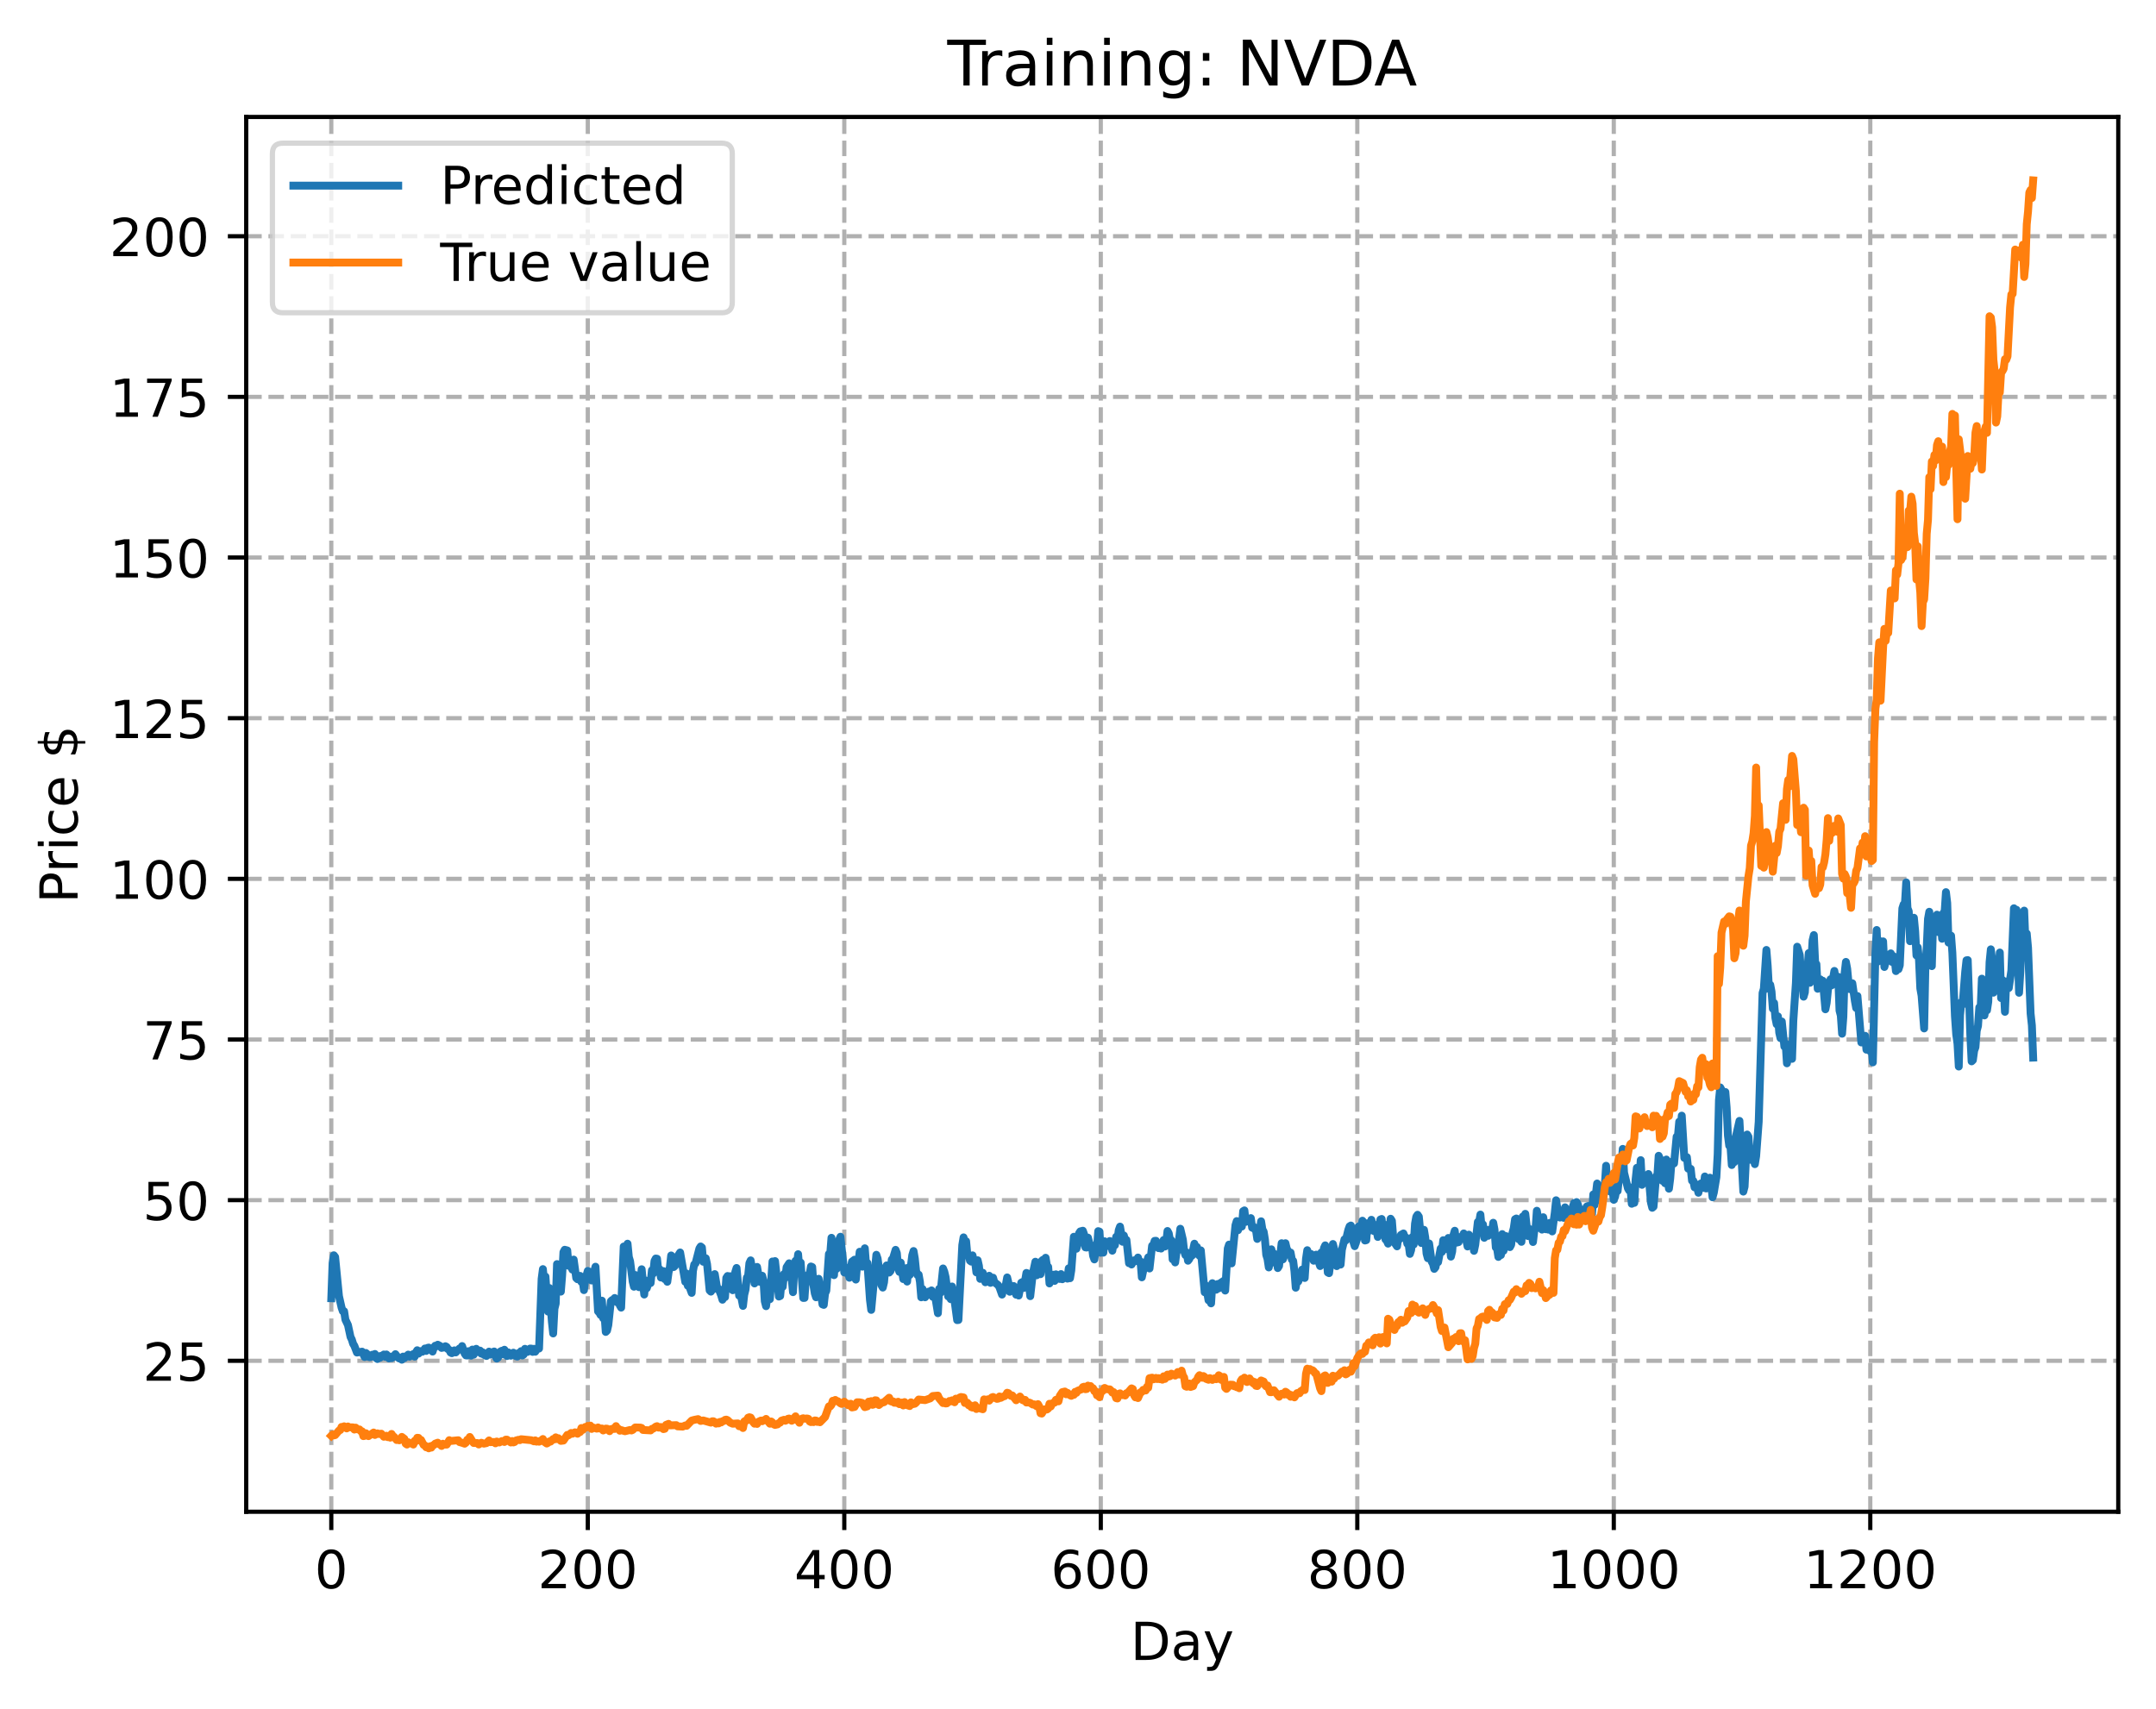 <?xml version="1.0" encoding="utf-8" standalone="no"?>
<!DOCTYPE svg PUBLIC "-//W3C//DTD SVG 1.1//EN"
  "http://www.w3.org/Graphics/SVG/1.1/DTD/svg11.dtd">
<!-- Created with matplotlib (https://matplotlib.org/) -->
<svg height="325.986pt" version="1.1" viewBox="0 0 411.286 325.986" width="411.286pt" xmlns="http://www.w3.org/2000/svg" xmlns:xlink="http://www.w3.org/1999/xlink">
 <defs>
  <style type="text/css">
*{stroke-linecap:butt;stroke-linejoin:round;}
  </style>
 </defs>
 <g id="figure_1">
  <g id="patch_1">
   <path d="M 0 325.986 
L 411.286 325.986 
L 411.286 0 
L 0 0 
z
" style="fill:#ffffff;"/>
  </g>
  <g id="axes_1">
   <g id="patch_2">
    <path d="M 46.966 288.43 
L 404.086 288.43 
L 404.086 22.318 
L 46.966 22.318 
z
" style="fill:#ffffff;"/>
   </g>
   <g id="matplotlib.axis_1">
    <g id="xtick_1">
     <g id="line2d_1">
      <path clip-path="url(#p423f0d7f59)" d="M 63.198 288.43 
L 63.198 22.318 
" style="fill:none;stroke:#b0b0b0;stroke-dasharray:2.96,1.28;stroke-dashoffset:0;stroke-width:0.8;"/>
     </g>
     <g id="line2d_2">
      <defs>
       <path d="M 0 0 
L 0 3.5 
" id="m108f819204" style="stroke:#000000;stroke-width:0.8;"/>
      </defs>
      <g>
       <use style="stroke:#000000;stroke-width:0.8;" x="63.198" xlink:href="#m108f819204" y="288.43"/>
      </g>
     </g>
     <g id="text_1">
      <!-- 0 -->
      <defs>
       <path d="M 31.781 66.406 
Q 24.172 66.406 20.328 58.906 
Q 16.5 51.422 16.5 36.375 
Q 16.5 21.391 20.328 13.891 
Q 24.172 6.391 31.781 6.391 
Q 39.453 6.391 43.281 13.891 
Q 47.125 21.391 47.125 36.375 
Q 47.125 51.422 43.281 58.906 
Q 39.453 66.406 31.781 66.406 
z
M 31.781 74.219 
Q 44.047 74.219 50.516 64.516 
Q 56.984 54.828 56.984 36.375 
Q 56.984 17.969 50.516 8.266 
Q 44.047 -1.422 31.781 -1.422 
Q 19.531 -1.422 13.062 8.266 
Q 6.594 17.969 6.594 36.375 
Q 6.594 54.828 13.062 64.516 
Q 19.531 74.219 31.781 74.219 
z
" id="DejaVuSans-48"/>
      </defs>
      <g transform="translate(60.017 303.029)scale(0.1 -0.1)">
       <use xlink:href="#DejaVuSans-48"/>
      </g>
     </g>
    </g>
    <g id="xtick_2">
     <g id="line2d_3">
      <path clip-path="url(#p423f0d7f59)" d="M 112.129 288.43 
L 112.129 22.318 
" style="fill:none;stroke:#b0b0b0;stroke-dasharray:2.96,1.28;stroke-dashoffset:0;stroke-width:0.8;"/>
     </g>
     <g id="line2d_4">
      <g>
       <use style="stroke:#000000;stroke-width:0.8;" x="112.129" xlink:href="#m108f819204" y="288.43"/>
      </g>
     </g>
     <g id="text_2">
      <!-- 200 -->
      <defs>
       <path d="M 19.188 8.297 
L 53.609 8.297 
L 53.609 0 
L 7.328 0 
L 7.328 8.297 
Q 12.938 14.109 22.625 23.891 
Q 32.328 33.688 34.812 36.531 
Q 39.547 41.844 41.422 45.531 
Q 43.312 49.219 43.312 52.781 
Q 43.312 58.594 39.234 62.25 
Q 35.156 65.922 28.609 65.922 
Q 23.969 65.922 18.812 64.312 
Q 13.672 62.703 7.812 59.422 
L 7.812 69.391 
Q 13.766 71.781 18.938 73 
Q 24.125 74.219 28.422 74.219 
Q 39.75 74.219 46.484 68.547 
Q 53.219 62.891 53.219 53.422 
Q 53.219 48.922 51.531 44.891 
Q 49.859 40.875 45.406 35.406 
Q 44.188 33.984 37.641 27.219 
Q 31.109 20.453 19.188 8.297 
z
" id="DejaVuSans-50"/>
      </defs>
      <g transform="translate(102.585 303.029)scale(0.1 -0.1)">
       <use xlink:href="#DejaVuSans-50"/>
       <use x="63.623" xlink:href="#DejaVuSans-48"/>
       <use x="127.246" xlink:href="#DejaVuSans-48"/>
      </g>
     </g>
    </g>
    <g id="xtick_3">
     <g id="line2d_5">
      <path clip-path="url(#p423f0d7f59)" d="M 161.06 288.43 
L 161.06 22.318 
" style="fill:none;stroke:#b0b0b0;stroke-dasharray:2.96,1.28;stroke-dashoffset:0;stroke-width:0.8;"/>
     </g>
     <g id="line2d_6">
      <g>
       <use style="stroke:#000000;stroke-width:0.8;" x="161.06" xlink:href="#m108f819204" y="288.43"/>
      </g>
     </g>
     <g id="text_3">
      <!-- 400 -->
      <defs>
       <path d="M 37.797 64.312 
L 12.891 25.391 
L 37.797 25.391 
z
M 35.203 72.906 
L 47.609 72.906 
L 47.609 25.391 
L 58.016 25.391 
L 58.016 17.188 
L 47.609 17.188 
L 47.609 0 
L 37.797 0 
L 37.797 17.188 
L 4.891 17.188 
L 4.891 26.703 
z
" id="DejaVuSans-52"/>
      </defs>
      <g transform="translate(151.516 303.029)scale(0.1 -0.1)">
       <use xlink:href="#DejaVuSans-52"/>
       <use x="63.623" xlink:href="#DejaVuSans-48"/>
       <use x="127.246" xlink:href="#DejaVuSans-48"/>
      </g>
     </g>
    </g>
    <g id="xtick_4">
     <g id="line2d_7">
      <path clip-path="url(#p423f0d7f59)" d="M 209.99 288.43 
L 209.99 22.318 
" style="fill:none;stroke:#b0b0b0;stroke-dasharray:2.96,1.28;stroke-dashoffset:0;stroke-width:0.8;"/>
     </g>
     <g id="line2d_8">
      <g>
       <use style="stroke:#000000;stroke-width:0.8;" x="209.99" xlink:href="#m108f819204" y="288.43"/>
      </g>
     </g>
     <g id="text_4">
      <!-- 600 -->
      <defs>
       <path d="M 33.016 40.375 
Q 26.375 40.375 22.484 35.828 
Q 18.609 31.297 18.609 23.391 
Q 18.609 15.531 22.484 10.953 
Q 26.375 6.391 33.016 6.391 
Q 39.656 6.391 43.531 10.953 
Q 47.406 15.531 47.406 23.391 
Q 47.406 31.297 43.531 35.828 
Q 39.656 40.375 33.016 40.375 
z
M 52.594 71.297 
L 52.594 62.312 
Q 48.875 64.062 45.094 64.984 
Q 41.312 65.922 37.594 65.922 
Q 27.828 65.922 22.672 59.328 
Q 17.531 52.734 16.797 39.406 
Q 19.672 43.656 24.016 45.922 
Q 28.375 48.188 33.594 48.188 
Q 44.578 48.188 50.953 41.516 
Q 57.328 34.859 57.328 23.391 
Q 57.328 12.156 50.688 5.359 
Q 44.047 -1.422 33.016 -1.422 
Q 20.359 -1.422 13.672 8.266 
Q 6.984 17.969 6.984 36.375 
Q 6.984 53.656 15.188 63.938 
Q 23.391 74.219 37.203 74.219 
Q 40.922 74.219 44.703 73.484 
Q 48.484 72.75 52.594 71.297 
z
" id="DejaVuSans-54"/>
      </defs>
      <g transform="translate(200.446 303.029)scale(0.1 -0.1)">
       <use xlink:href="#DejaVuSans-54"/>
       <use x="63.623" xlink:href="#DejaVuSans-48"/>
       <use x="127.246" xlink:href="#DejaVuSans-48"/>
      </g>
     </g>
    </g>
    <g id="xtick_5">
     <g id="line2d_9">
      <path clip-path="url(#p423f0d7f59)" d="M 258.921 288.43 
L 258.921 22.318 
" style="fill:none;stroke:#b0b0b0;stroke-dasharray:2.96,1.28;stroke-dashoffset:0;stroke-width:0.8;"/>
     </g>
     <g id="line2d_10">
      <g>
       <use style="stroke:#000000;stroke-width:0.8;" x="258.921" xlink:href="#m108f819204" y="288.43"/>
      </g>
     </g>
     <g id="text_5">
      <!-- 800 -->
      <defs>
       <path d="M 31.781 34.625 
Q 24.75 34.625 20.719 30.859 
Q 16.703 27.094 16.703 20.516 
Q 16.703 13.922 20.719 10.156 
Q 24.75 6.391 31.781 6.391 
Q 38.812 6.391 42.859 10.172 
Q 46.922 13.969 46.922 20.516 
Q 46.922 27.094 42.891 30.859 
Q 38.875 34.625 31.781 34.625 
z
M 21.922 38.812 
Q 15.578 40.375 12.031 44.719 
Q 8.5 49.078 8.5 55.328 
Q 8.5 64.062 14.719 69.141 
Q 20.953 74.219 31.781 74.219 
Q 42.672 74.219 48.875 69.141 
Q 55.078 64.062 55.078 55.328 
Q 55.078 49.078 51.531 44.719 
Q 48 40.375 41.703 38.812 
Q 48.828 37.156 52.797 32.312 
Q 56.781 27.484 56.781 20.516 
Q 56.781 9.906 50.312 4.234 
Q 43.844 -1.422 31.781 -1.422 
Q 19.734 -1.422 13.25 4.234 
Q 6.781 9.906 6.781 20.516 
Q 6.781 27.484 10.781 32.312 
Q 14.797 37.156 21.922 38.812 
z
M 18.312 54.391 
Q 18.312 48.734 21.844 45.562 
Q 25.391 42.391 31.781 42.391 
Q 38.141 42.391 41.719 45.562 
Q 45.312 48.734 45.312 54.391 
Q 45.312 60.062 41.719 63.234 
Q 38.141 66.406 31.781 66.406 
Q 25.391 66.406 21.844 63.234 
Q 18.312 60.062 18.312 54.391 
z
" id="DejaVuSans-56"/>
      </defs>
      <g transform="translate(249.377 303.029)scale(0.1 -0.1)">
       <use xlink:href="#DejaVuSans-56"/>
       <use x="63.623" xlink:href="#DejaVuSans-48"/>
       <use x="127.246" xlink:href="#DejaVuSans-48"/>
      </g>
     </g>
    </g>
    <g id="xtick_6">
     <g id="line2d_11">
      <path clip-path="url(#p423f0d7f59)" d="M 307.851 288.43 
L 307.851 22.318 
" style="fill:none;stroke:#b0b0b0;stroke-dasharray:2.96,1.28;stroke-dashoffset:0;stroke-width:0.8;"/>
     </g>
     <g id="line2d_12">
      <g>
       <use style="stroke:#000000;stroke-width:0.8;" x="307.851" xlink:href="#m108f819204" y="288.43"/>
      </g>
     </g>
     <g id="text_6">
      <!-- 1000 -->
      <defs>
       <path d="M 12.406 8.297 
L 28.516 8.297 
L 28.516 63.922 
L 10.984 60.406 
L 10.984 69.391 
L 28.422 72.906 
L 38.281 72.906 
L 38.281 8.297 
L 54.391 8.297 
L 54.391 0 
L 12.406 0 
z
" id="DejaVuSans-49"/>
      </defs>
      <g transform="translate(295.126 303.029)scale(0.1 -0.1)">
       <use xlink:href="#DejaVuSans-49"/>
       <use x="63.623" xlink:href="#DejaVuSans-48"/>
       <use x="127.246" xlink:href="#DejaVuSans-48"/>
       <use x="190.869" xlink:href="#DejaVuSans-48"/>
      </g>
     </g>
    </g>
    <g id="xtick_7">
     <g id="line2d_13">
      <path clip-path="url(#p423f0d7f59)" d="M 356.782 288.43 
L 356.782 22.318 
" style="fill:none;stroke:#b0b0b0;stroke-dasharray:2.96,1.28;stroke-dashoffset:0;stroke-width:0.8;"/>
     </g>
     <g id="line2d_14">
      <g>
       <use style="stroke:#000000;stroke-width:0.8;" x="356.782" xlink:href="#m108f819204" y="288.43"/>
      </g>
     </g>
     <g id="text_7">
      <!-- 1200 -->
      <g transform="translate(344.057 303.029)scale(0.1 -0.1)">
       <use xlink:href="#DejaVuSans-49"/>
       <use x="63.623" xlink:href="#DejaVuSans-50"/>
       <use x="127.246" xlink:href="#DejaVuSans-48"/>
       <use x="190.869" xlink:href="#DejaVuSans-48"/>
      </g>
     </g>
    </g>
    <g id="text_8">
     <!-- Day -->
     <defs>
      <path d="M 19.672 64.797 
L 19.672 8.109 
L 31.594 8.109 
Q 46.688 8.109 53.688 14.938 
Q 60.688 21.781 60.688 36.531 
Q 60.688 51.172 53.688 57.984 
Q 46.688 64.797 31.594 64.797 
z
M 9.812 72.906 
L 30.078 72.906 
Q 51.266 72.906 61.172 64.094 
Q 71.094 55.281 71.094 36.531 
Q 71.094 17.672 61.125 8.828 
Q 51.172 0 30.078 0 
L 9.812 0 
z
" id="DejaVuSans-68"/>
      <path d="M 34.281 27.484 
Q 23.391 27.484 19.188 25 
Q 14.984 22.516 14.984 16.5 
Q 14.984 11.719 18.141 8.906 
Q 21.297 6.109 26.703 6.109 
Q 34.188 6.109 38.703 11.406 
Q 43.219 16.703 43.219 25.484 
L 43.219 27.484 
z
M 52.203 31.203 
L 52.203 0 
L 43.219 0 
L 43.219 8.297 
Q 40.141 3.328 35.547 0.953 
Q 30.953 -1.422 24.312 -1.422 
Q 15.922 -1.422 10.953 3.297 
Q 6 8.016 6 15.922 
Q 6 25.141 12.172 29.828 
Q 18.359 34.516 30.609 34.516 
L 43.219 34.516 
L 43.219 35.406 
Q 43.219 41.609 39.141 45 
Q 35.062 48.391 27.688 48.391 
Q 23 48.391 18.547 47.266 
Q 14.109 46.141 10.016 43.891 
L 10.016 52.203 
Q 14.938 54.109 19.578 55.047 
Q 24.219 56 28.609 56 
Q 40.484 56 46.344 49.844 
Q 52.203 43.703 52.203 31.203 
z
" id="DejaVuSans-97"/>
      <path d="M 32.172 -5.078 
Q 28.375 -14.844 24.75 -17.812 
Q 21.141 -20.797 15.094 -20.797 
L 7.906 -20.797 
L 7.906 -13.281 
L 13.188 -13.281 
Q 16.891 -13.281 18.938 -11.516 
Q 21 -9.766 23.484 -3.219 
L 25.094 0.875 
L 2.984 54.688 
L 12.5 54.688 
L 29.594 11.922 
L 46.688 54.688 
L 56.203 54.688 
z
" id="DejaVuSans-121"/>
     </defs>
     <g transform="translate(215.652 316.707)scale(0.1 -0.1)">
      <use xlink:href="#DejaVuSans-68"/>
      <use x="77.002" xlink:href="#DejaVuSans-97"/>
      <use x="138.281" xlink:href="#DejaVuSans-121"/>
     </g>
    </g>
   </g>
   <g id="matplotlib.axis_2">
    <g id="ytick_1">
     <g id="line2d_15">
      <path clip-path="url(#p423f0d7f59)" d="M 46.966 259.635 
L 404.086 259.635 
" style="fill:none;stroke:#b0b0b0;stroke-dasharray:2.96,1.28;stroke-dashoffset:0;stroke-width:0.8;"/>
     </g>
     <g id="line2d_16">
      <defs>
       <path d="M 0 0 
L -3.5 0 
" id="m26ea7c4037" style="stroke:#000000;stroke-width:0.8;"/>
      </defs>
      <g>
       <use style="stroke:#000000;stroke-width:0.8;" x="46.966" xlink:href="#m26ea7c4037" y="259.635"/>
      </g>
     </g>
     <g id="text_9">
      <!-- 25 -->
      <defs>
       <path d="M 10.797 72.906 
L 49.516 72.906 
L 49.516 64.594 
L 19.828 64.594 
L 19.828 46.734 
Q 21.969 47.469 24.109 47.828 
Q 26.266 48.188 28.422 48.188 
Q 40.625 48.188 47.75 41.5 
Q 54.891 34.812 54.891 23.391 
Q 54.891 11.625 47.562 5.094 
Q 40.234 -1.422 26.906 -1.422 
Q 22.312 -1.422 17.547 -0.641 
Q 12.797 0.141 7.719 1.703 
L 7.719 11.625 
Q 12.109 9.234 16.797 8.062 
Q 21.484 6.891 26.703 6.891 
Q 35.156 6.891 40.078 11.328 
Q 45.016 15.766 45.016 23.391 
Q 45.016 31 40.078 35.438 
Q 35.156 39.891 26.703 39.891 
Q 22.75 39.891 18.812 39.016 
Q 14.891 38.141 10.797 36.281 
z
" id="DejaVuSans-53"/>
      </defs>
      <g transform="translate(27.241 263.434)scale(0.1 -0.1)">
       <use xlink:href="#DejaVuSans-50"/>
       <use x="63.623" xlink:href="#DejaVuSans-53"/>
      </g>
     </g>
    </g>
    <g id="ytick_2">
     <g id="line2d_17">
      <path clip-path="url(#p423f0d7f59)" d="M 46.966 228.982 
L 404.086 228.982 
" style="fill:none;stroke:#b0b0b0;stroke-dasharray:2.96,1.28;stroke-dashoffset:0;stroke-width:0.8;"/>
     </g>
     <g id="line2d_18">
      <g>
       <use style="stroke:#000000;stroke-width:0.8;" x="46.966" xlink:href="#m26ea7c4037" y="228.982"/>
      </g>
     </g>
     <g id="text_10">
      <!-- 50 -->
      <g transform="translate(27.241 232.782)scale(0.1 -0.1)">
       <use xlink:href="#DejaVuSans-53"/>
       <use x="63.623" xlink:href="#DejaVuSans-48"/>
      </g>
     </g>
    </g>
    <g id="ytick_3">
     <g id="line2d_19">
      <path clip-path="url(#p423f0d7f59)" d="M 46.966 198.33 
L 404.086 198.33 
" style="fill:none;stroke:#b0b0b0;stroke-dasharray:2.96,1.28;stroke-dashoffset:0;stroke-width:0.8;"/>
     </g>
     <g id="line2d_20">
      <g>
       <use style="stroke:#000000;stroke-width:0.8;" x="46.966" xlink:href="#m26ea7c4037" y="198.33"/>
      </g>
     </g>
     <g id="text_11">
      <!-- 75 -->
      <defs>
       <path d="M 8.203 72.906 
L 55.078 72.906 
L 55.078 68.703 
L 28.609 0 
L 18.312 0 
L 43.219 64.594 
L 8.203 64.594 
z
" id="DejaVuSans-55"/>
      </defs>
      <g transform="translate(27.241 202.129)scale(0.1 -0.1)">
       <use xlink:href="#DejaVuSans-55"/>
       <use x="63.623" xlink:href="#DejaVuSans-53"/>
      </g>
     </g>
    </g>
    <g id="ytick_4">
     <g id="line2d_21">
      <path clip-path="url(#p423f0d7f59)" d="M 46.966 167.678 
L 404.086 167.678 
" style="fill:none;stroke:#b0b0b0;stroke-dasharray:2.96,1.28;stroke-dashoffset:0;stroke-width:0.8;"/>
     </g>
     <g id="line2d_22">
      <g>
       <use style="stroke:#000000;stroke-width:0.8;" x="46.966" xlink:href="#m26ea7c4037" y="167.678"/>
      </g>
     </g>
     <g id="text_12">
      <!-- 100 -->
      <g transform="translate(20.878 171.477)scale(0.1 -0.1)">
       <use xlink:href="#DejaVuSans-49"/>
       <use x="63.623" xlink:href="#DejaVuSans-48"/>
       <use x="127.246" xlink:href="#DejaVuSans-48"/>
      </g>
     </g>
    </g>
    <g id="ytick_5">
     <g id="line2d_23">
      <path clip-path="url(#p423f0d7f59)" d="M 46.966 137.026 
L 404.086 137.026 
" style="fill:none;stroke:#b0b0b0;stroke-dasharray:2.96,1.28;stroke-dashoffset:0;stroke-width:0.8;"/>
     </g>
     <g id="line2d_24">
      <g>
       <use style="stroke:#000000;stroke-width:0.8;" x="46.966" xlink:href="#m26ea7c4037" y="137.026"/>
      </g>
     </g>
     <g id="text_13">
      <!-- 125 -->
      <g transform="translate(20.878 140.825)scale(0.1 -0.1)">
       <use xlink:href="#DejaVuSans-49"/>
       <use x="63.623" xlink:href="#DejaVuSans-50"/>
       <use x="127.246" xlink:href="#DejaVuSans-53"/>
      </g>
     </g>
    </g>
    <g id="ytick_6">
     <g id="line2d_25">
      <path clip-path="url(#p423f0d7f59)" d="M 46.966 106.373 
L 404.086 106.373 
" style="fill:none;stroke:#b0b0b0;stroke-dasharray:2.96,1.28;stroke-dashoffset:0;stroke-width:0.8;"/>
     </g>
     <g id="line2d_26">
      <g>
       <use style="stroke:#000000;stroke-width:0.8;" x="46.966" xlink:href="#m26ea7c4037" y="106.373"/>
      </g>
     </g>
     <g id="text_14">
      <!-- 150 -->
      <g transform="translate(20.878 110.173)scale(0.1 -0.1)">
       <use xlink:href="#DejaVuSans-49"/>
       <use x="63.623" xlink:href="#DejaVuSans-53"/>
       <use x="127.246" xlink:href="#DejaVuSans-48"/>
      </g>
     </g>
    </g>
    <g id="ytick_7">
     <g id="line2d_27">
      <path clip-path="url(#p423f0d7f59)" d="M 46.966 75.721 
L 404.086 75.721 
" style="fill:none;stroke:#b0b0b0;stroke-dasharray:2.96,1.28;stroke-dashoffset:0;stroke-width:0.8;"/>
     </g>
     <g id="line2d_28">
      <g>
       <use style="stroke:#000000;stroke-width:0.8;" x="46.966" xlink:href="#m26ea7c4037" y="75.721"/>
      </g>
     </g>
     <g id="text_15">
      <!-- 175 -->
      <g transform="translate(20.878 79.52)scale(0.1 -0.1)">
       <use xlink:href="#DejaVuSans-49"/>
       <use x="63.623" xlink:href="#DejaVuSans-55"/>
       <use x="127.246" xlink:href="#DejaVuSans-53"/>
      </g>
     </g>
    </g>
    <g id="ytick_8">
     <g id="line2d_29">
      <path clip-path="url(#p423f0d7f59)" d="M 46.966 45.069 
L 404.086 45.069 
" style="fill:none;stroke:#b0b0b0;stroke-dasharray:2.96,1.28;stroke-dashoffset:0;stroke-width:0.8;"/>
     </g>
     <g id="line2d_30">
      <g>
       <use style="stroke:#000000;stroke-width:0.8;" x="46.966" xlink:href="#m26ea7c4037" y="45.069"/>
      </g>
     </g>
     <g id="text_16">
      <!-- 200 -->
      <g transform="translate(20.878 48.868)scale(0.1 -0.1)">
       <use xlink:href="#DejaVuSans-50"/>
       <use x="63.623" xlink:href="#DejaVuSans-48"/>
       <use x="127.246" xlink:href="#DejaVuSans-48"/>
      </g>
     </g>
    </g>
    <g id="text_17">
     <!-- Price $ -->
     <defs>
      <path d="M 19.672 64.797 
L 19.672 37.406 
L 32.078 37.406 
Q 38.969 37.406 42.719 40.969 
Q 46.484 44.531 46.484 51.125 
Q 46.484 57.672 42.719 61.234 
Q 38.969 64.797 32.078 64.797 
z
M 9.812 72.906 
L 32.078 72.906 
Q 44.344 72.906 50.609 67.359 
Q 56.891 61.812 56.891 51.125 
Q 56.891 40.328 50.609 34.812 
Q 44.344 29.297 32.078 29.297 
L 19.672 29.297 
L 19.672 0 
L 9.812 0 
z
" id="DejaVuSans-80"/>
      <path d="M 41.109 46.297 
Q 39.594 47.172 37.812 47.578 
Q 36.031 48 33.891 48 
Q 26.266 48 22.188 43.047 
Q 18.109 38.094 18.109 28.812 
L 18.109 0 
L 9.078 0 
L 9.078 54.688 
L 18.109 54.688 
L 18.109 46.188 
Q 20.953 51.172 25.484 53.578 
Q 30.031 56 36.531 56 
Q 37.453 56 38.578 55.875 
Q 39.703 55.766 41.062 55.516 
z
" id="DejaVuSans-114"/>
      <path d="M 9.422 54.688 
L 18.406 54.688 
L 18.406 0 
L 9.422 0 
z
M 9.422 75.984 
L 18.406 75.984 
L 18.406 64.594 
L 9.422 64.594 
z
" id="DejaVuSans-105"/>
      <path d="M 48.781 52.594 
L 48.781 44.188 
Q 44.969 46.297 41.141 47.344 
Q 37.312 48.391 33.406 48.391 
Q 24.656 48.391 19.812 42.844 
Q 14.984 37.312 14.984 27.297 
Q 14.984 17.281 19.812 11.734 
Q 24.656 6.203 33.406 6.203 
Q 37.312 6.203 41.141 7.25 
Q 44.969 8.297 48.781 10.406 
L 48.781 2.094 
Q 45.016 0.344 40.984 -0.531 
Q 36.969 -1.422 32.422 -1.422 
Q 20.062 -1.422 12.781 6.344 
Q 5.516 14.109 5.516 27.297 
Q 5.516 40.672 12.859 48.328 
Q 20.219 56 33.016 56 
Q 37.156 56 41.109 55.141 
Q 45.062 54.297 48.781 52.594 
z
" id="DejaVuSans-99"/>
      <path d="M 56.203 29.594 
L 56.203 25.203 
L 14.891 25.203 
Q 15.484 15.922 20.484 11.062 
Q 25.484 6.203 34.422 6.203 
Q 39.594 6.203 44.453 7.469 
Q 49.312 8.734 54.109 11.281 
L 54.109 2.781 
Q 49.266 0.734 44.188 -0.344 
Q 39.109 -1.422 33.891 -1.422 
Q 20.797 -1.422 13.156 6.188 
Q 5.516 13.812 5.516 26.812 
Q 5.516 40.234 12.766 48.109 
Q 20.016 56 32.328 56 
Q 43.359 56 49.781 48.891 
Q 56.203 41.797 56.203 29.594 
z
M 47.219 32.234 
Q 47.125 39.594 43.094 43.984 
Q 39.062 48.391 32.422 48.391 
Q 24.906 48.391 20.391 44.141 
Q 15.875 39.891 15.188 32.172 
z
" id="DejaVuSans-101"/>
      <path id="DejaVuSans-32"/>
      <path d="M 33.797 -14.703 
L 28.906 -14.703 
L 28.859 0 
Q 23.734 0.094 18.609 1.188 
Q 13.484 2.297 8.297 4.5 
L 8.297 13.281 
Q 13.281 10.156 18.375 8.562 
Q 23.484 6.984 28.906 6.938 
L 28.906 29.203 
Q 18.109 30.953 13.203 35.156 
Q 8.297 39.359 8.297 46.688 
Q 8.297 54.641 13.625 59.219 
Q 18.953 63.812 28.906 64.5 
L 28.906 75.984 
L 33.797 75.984 
L 33.797 64.656 
Q 38.328 64.453 42.578 63.688 
Q 46.828 62.938 50.875 61.625 
L 50.875 53.078 
Q 46.828 55.125 42.547 56.25 
Q 38.281 57.375 33.797 57.562 
L 33.797 36.719 
Q 44.875 35.016 50.094 30.609 
Q 55.328 26.219 55.328 18.609 
Q 55.328 10.359 49.781 5.594 
Q 44.234 0.828 33.797 0.094 
z
M 28.906 37.594 
L 28.906 57.625 
Q 23.25 56.984 20.266 54.391 
Q 17.281 51.812 17.281 47.516 
Q 17.281 43.312 20.031 40.969 
Q 22.797 38.625 28.906 37.594 
z
M 33.797 28.219 
L 33.797 7.078 
Q 39.984 7.906 43.141 10.594 
Q 46.297 13.281 46.297 17.672 
Q 46.297 21.969 43.281 24.5 
Q 40.281 27.047 33.797 28.219 
z
" id="DejaVuSans-36"/>
     </defs>
     <g transform="translate(14.798 172.342)rotate(-90)scale(0.1 -0.1)">
      <use xlink:href="#DejaVuSans-80"/>
      <use x="58.553" xlink:href="#DejaVuSans-114"/>
      <use x="99.666" xlink:href="#DejaVuSans-105"/>
      <use x="127.449" xlink:href="#DejaVuSans-99"/>
      <use x="182.43" xlink:href="#DejaVuSans-101"/>
      <use x="243.953" xlink:href="#DejaVuSans-32"/>
      <use x="275.74" xlink:href="#DejaVuSans-36"/>
     </g>
    </g>
   </g>
   <g id="line2d_31">
    <path clip-path="url(#p423f0d7f59)" d="M 63.198 247.701 
L 63.443 241.024 
L 63.688 239.501 
L 63.932 239.823 
L 64.666 247.296 
L 65.156 249.475 
L 65.4 250.18 
L 65.645 250.18 
L 65.89 251.781 
L 66.379 252.81 
L 66.868 255.082 
L 67.113 255.581 
L 67.357 256.375 
L 67.602 256.781 
L 68.091 258.058 
L 69.07 257.887 
L 69.559 258.91 
L 69.804 258.138 
L 70.049 258.354 
L 70.293 258.88 
L 70.538 258.946 
L 70.783 258.883 
L 71.027 258.47 
L 71.272 258.718 
L 71.517 258.329 
L 71.761 259.123 
L 72.006 259.296 
L 72.251 258.759 
L 72.495 259.055 
L 72.74 258.671 
L 72.984 258.71 
L 73.229 258.43 
L 73.474 258.87 
L 73.718 258.423 
L 73.963 258.712 
L 74.208 259.185 
L 74.452 258.83 
L 74.697 259.127 
L 74.942 258.971 
L 75.431 258.367 
L 75.92 259.013 
L 76.165 259.198 
L 76.41 259.128 
L 76.654 259.424 
L 76.899 258.825 
L 77.144 259.127 
L 77.878 258.447 
L 78.122 258.842 
L 78.856 258.332 
L 79.101 258.839 
L 79.345 258.027 
L 79.59 257.616 
L 79.835 258.267 
L 80.324 257.778 
L 80.569 257.906 
L 80.813 257.715 
L 81.058 257.285 
L 81.303 257.748 
L 81.547 257.164 
L 81.792 257.11 
L 82.037 257.319 
L 82.281 257.254 
L 82.526 257.874 
L 82.771 257.082 
L 83.015 256.758 
L 83.26 256.87 
L 83.505 256.565 
L 83.994 256.825 
L 84.239 257.176 
L 84.483 256.999 
L 84.728 257.113 
L 84.972 256.851 
L 85.217 256.992 
L 85.462 257.415 
L 85.706 257.552 
L 85.951 258.054 
L 86.196 258.183 
L 86.44 257.766 
L 86.685 257.639 
L 86.93 258.04 
L 87.419 257.533 
L 87.664 257.278 
L 87.908 257.446 
L 88.153 256.822 
L 88.642 258.258 
L 88.887 258.603 
L 89.132 258.626 
L 89.376 257.793 
L 89.866 258.65 
L 90.11 257.49 
L 90.355 258.477 
L 90.844 257.344 
L 91.089 257.813 
L 91.333 257.978 
L 91.578 257.686 
L 91.823 258.27 
L 92.067 258.004 
L 92.312 258.473 
L 92.801 258.714 
L 93.291 257.878 
L 93.535 258.449 
L 94.025 257.971 
L 94.269 257.855 
L 94.514 258.791 
L 94.759 259.213 
L 95.003 259.027 
L 95.493 257.838 
L 95.737 257.718 
L 95.982 258.397 
L 96.227 257.52 
L 96.471 257.973 
L 96.716 258.726 
L 96.96 258.028 
L 97.45 258.659 
L 97.939 258.084 
L 98.184 258.291 
L 98.428 258.753 
L 98.673 258.826 
L 98.918 258.157 
L 99.162 258.172 
L 99.407 257.794 
L 99.652 258.618 
L 99.896 258.444 
L 100.141 257.344 
L 100.63 257.937 
L 101.12 257.298 
L 101.364 257.303 
L 101.609 257.934 
L 101.854 257.346 
L 102.098 257.907 
L 102.587 257.173 
L 102.832 257.296 
L 103.321 244.009 
L 103.566 242.136 
L 103.811 244.701 
L 104.055 243.557 
L 104.545 250.246 
L 104.789 245.743 
L 105.279 252.195 
L 105.523 254.419 
L 105.768 249.695 
L 106.013 248.707 
L 106.257 241.179 
L 106.747 243.91 
L 106.991 246.437 
L 107.236 243.37 
L 107.481 238.9 
L 107.725 238.448 
L 108.215 238.574 
L 108.459 241.508 
L 108.704 241.074 
L 109.193 242.239 
L 109.438 240.322 
L 109.927 243.848 
L 110.172 244.075 
L 110.661 243.429 
L 110.906 244.582 
L 111.15 244.41 
L 111.395 246.151 
L 111.64 244.153 
L 112.129 242.472 
L 112.374 242.642 
L 112.618 243.251 
L 112.863 244.317 
L 113.597 241.679 
L 114.086 250.209 
L 114.331 250.452 
L 114.575 250.903 
L 114.82 248.156 
L 115.065 251.525 
L 115.309 250.756 
L 115.554 254.125 
L 115.799 253.876 
L 116.043 252.821 
L 116.533 248.26 
L 116.777 248.038 
L 117.022 248.002 
L 117.267 247.649 
L 117.756 248.491 
L 118.001 248.193 
L 118.245 249.074 
L 118.49 249.489 
L 118.979 237.828 
L 119.469 237.969 
L 119.713 237.288 
L 119.958 239.829 
L 120.203 240.651 
L 120.692 244.525 
L 120.936 245.502 
L 121.181 243.258 
L 121.426 243.964 
L 121.67 245.42 
L 121.915 245.591 
L 122.16 244.907 
L 122.404 242.162 
L 122.894 246.993 
L 123.138 244.303 
L 123.383 245.785 
L 123.872 244.34 
L 124.117 244.796 
L 124.362 242.358 
L 124.606 242.98 
L 124.851 240.579 
L 125.096 240.118 
L 125.34 240.157 
L 125.585 242.612 
L 125.83 242.153 
L 126.074 243.745 
L 126.319 243.626 
L 126.563 242.516 
L 126.808 244.048 
L 127.053 242.735 
L 127.297 244.558 
L 127.542 242.742 
L 127.787 241.787 
L 128.031 239.533 
L 128.276 240.384 
L 128.521 241.745 
L 128.765 241.52 
L 129.01 239.811 
L 129.255 240.169 
L 129.499 239.333 
L 129.744 238.963 
L 130.723 244.571 
L 130.967 242.979 
L 131.212 245.321 
L 131.457 245.33 
L 131.946 246.677 
L 132.191 242.489 
L 132.435 241.26 
L 132.68 241.051 
L 133.414 238.206 
L 133.658 237.819 
L 133.903 238.015 
L 134.148 240.734 
L 134.637 240.07 
L 134.882 241.193 
L 135.371 246.198 
L 135.616 246.437 
L 135.86 246.076 
L 136.105 243.442 
L 136.35 243.088 
L 136.839 245.956 
L 137.084 245.867 
L 137.573 247.143 
L 137.818 247.981 
L 138.062 246.051 
L 138.307 247.49 
L 138.551 243.821 
L 138.796 243.45 
L 139.041 245.18 
L 139.285 243.492 
L 139.53 245.865 
L 139.775 246.167 
L 140.019 244.925 
L 140.264 242.694 
L 140.509 241.919 
L 140.998 247.201 
L 141.243 246.689 
L 141.732 249.162 
L 141.977 247.019 
L 142.221 246.045 
L 142.466 243.772 
L 142.711 243.43 
L 142.955 240.995 
L 143.2 240.469 
L 143.934 244.876 
L 144.178 241.845 
L 144.423 241.719 
L 144.912 244.554 
L 145.402 243.405 
L 145.646 244.374 
L 145.891 248.272 
L 146.136 249.214 
L 146.38 247.484 
L 146.625 247.422 
L 146.87 247.878 
L 147.359 240.681 
L 147.604 241.203 
L 147.848 240.608 
L 148.582 247.376 
L 148.827 247.272 
L 149.072 244.739 
L 149.316 245.515 
L 149.561 243.07 
L 149.806 243.802 
L 150.05 241.783 
L 150.539 241.029 
L 150.784 241.361 
L 151.273 246.538 
L 151.518 242.228 
L 151.763 240.543 
L 152.007 241.266 
L 152.252 239.29 
L 152.497 242.281 
L 152.741 240.886 
L 153.231 247.644 
L 153.475 247.634 
L 153.72 243.908 
L 153.965 244.627 
L 154.209 243.178 
L 154.454 243.079 
L 154.699 241.636 
L 154.943 241.742 
L 155.188 245.27 
L 155.433 246.78 
L 155.677 247.516 
L 156.166 243.981 
L 156.9 248.871 
L 157.145 248.966 
L 157.39 246.787 
L 157.634 246.255 
L 158.124 239.244 
L 158.368 239.317 
L 158.613 236.161 
L 159.102 243.294 
L 159.347 238.941 
L 159.592 242.096 
L 159.836 238.246 
L 160.081 236.542 
L 160.326 235.961 
L 161.06 242.782 
L 161.304 241.817 
L 161.549 242.943 
L 161.794 242.826 
L 162.038 243.789 
L 162.527 240.715 
L 163.017 240.342 
L 163.261 244.136 
L 163.506 241.42 
L 163.751 240.982 
L 163.995 238.821 
L 164.24 241.486 
L 164.485 241.674 
L 164.729 240.299 
L 164.974 238.165 
L 165.219 241.363 
L 165.463 240.958 
L 165.953 247.993 
L 166.197 249.921 
L 167.176 239.406 
L 167.421 240.131 
L 167.665 242.026 
L 167.91 241.925 
L 168.154 245.221 
L 168.399 245.663 
L 168.644 244.646 
L 168.888 241.922 
L 169.133 241.431 
L 169.622 242.797 
L 169.867 242.52 
L 170.112 240.323 
L 170.356 240.083 
L 170.846 238.463 
L 171.09 239.097 
L 171.335 242.098 
L 171.58 242.672 
L 171.824 240.89 
L 172.314 244.042 
L 172.558 243.383 
L 172.803 241.98 
L 173.048 244.52 
L 173.292 241.849 
L 173.537 243.267 
L 174.026 239.479 
L 174.271 238.688 
L 174.515 240.117 
L 174.76 242.486 
L 175.005 243.254 
L 175.249 243.196 
L 175.494 244.59 
L 175.739 247.521 
L 175.983 245.927 
L 176.228 246.434 
L 176.473 247.515 
L 176.717 247.129 
L 176.962 247.063 
L 177.207 246.418 
L 177.451 246.925 
L 177.696 246.202 
L 177.941 247.425 
L 178.185 247.08 
L 178.43 247.544 
L 178.919 250.551 
L 179.164 245.894 
L 179.409 246.666 
L 179.898 242.011 
L 180.142 242.639 
L 180.387 243.67 
L 180.876 247.353 
L 181.121 246.624 
L 181.366 247.871 
L 181.61 245.451 
L 181.855 246.413 
L 182.589 251.873 
L 182.834 251.847 
L 183.568 237.549 
L 183.812 236.083 
L 184.057 237.628 
L 184.302 236.816 
L 184.546 239.473 
L 184.791 239.415 
L 185.036 240.535 
L 185.28 240.711 
L 185.525 239.513 
L 185.77 240.631 
L 186.014 240.807 
L 186.259 242.763 
L 186.503 240.449 
L 186.748 241.533 
L 186.993 244.003 
L 187.237 243.883 
L 187.482 242.829 
L 187.971 244.653 
L 188.216 243.655 
L 188.461 244.311 
L 188.705 243.408 
L 188.95 244.762 
L 189.195 244.014 
L 189.439 243.773 
L 189.684 244.622 
L 190.418 245.203 
L 190.663 245.616 
L 191.152 247.003 
L 191.397 245.921 
L 191.641 245.776 
L 191.886 245.066 
L 192.13 243.724 
L 192.375 244.756 
L 192.62 246.461 
L 192.864 246.179 
L 193.354 245.359 
L 193.843 247.024 
L 194.088 246.495 
L 194.332 247.181 
L 194.822 244.722 
L 195.066 244.591 
L 195.311 245.725 
L 195.8 242.867 
L 196.045 242.958 
L 196.534 247.303 
L 197.024 242.992 
L 197.513 240.728 
L 197.758 243.321 
L 198.002 243.031 
L 198.491 243.105 
L 198.736 240.553 
L 198.981 240.351 
L 199.225 240.5 
L 199.47 239.974 
L 199.715 241.5 
L 199.959 241.712 
L 200.204 244.877 
L 200.449 243.405 
L 200.693 243.534 
L 200.938 243.213 
L 201.183 244.394 
L 201.427 243.13 
L 201.672 243.874 
L 201.917 243.685 
L 202.161 244.022 
L 202.406 243.084 
L 202.651 244.07 
L 202.895 243.615 
L 203.14 243.748 
L 203.385 243.367 
L 203.629 243.957 
L 203.874 241.983 
L 204.118 243.881 
L 204.363 242.381 
L 204.852 235.964 
L 205.342 238.254 
L 205.586 237.396 
L 205.831 235.32 
L 206.076 234.944 
L 206.565 234.814 
L 206.81 235.508 
L 207.054 237.993 
L 207.299 238.026 
L 207.544 236.135 
L 208.033 238.043 
L 208.278 237.617 
L 208.522 239.606 
L 208.767 240.29 
L 209.012 238.508 
L 209.256 238.228 
L 209.501 234.89 
L 209.746 234.987 
L 209.99 239.022 
L 210.235 238.344 
L 210.479 239.001 
L 210.724 236.828 
L 210.969 237.501 
L 211.213 237.733 
L 211.458 237.491 
L 211.703 236.779 
L 211.947 237.229 
L 212.192 238.628 
L 212.437 237.176 
L 212.681 237.577 
L 212.926 235.971 
L 213.171 236.475 
L 213.415 234.702 
L 213.66 234.029 
L 214.149 236.926 
L 214.394 235.721 
L 214.639 236.666 
L 214.883 236.562 
L 215.373 241.012 
L 215.617 240.979 
L 215.862 241.262 
L 216.351 240.455 
L 216.84 240.601 
L 217.085 239.93 
L 217.33 240.819 
L 217.574 240.684 
L 217.819 243.709 
L 218.308 241.402 
L 218.798 240.656 
L 219.042 239.891 
L 219.287 242.021 
L 219.776 237.681 
L 220.021 237.504 
L 220.266 236.75 
L 220.51 236.733 
L 221 238.136 
L 221.244 237.398 
L 221.489 238.221 
L 221.978 236.587 
L 222.223 237.837 
L 222.467 237.082 
L 222.712 234.864 
L 222.957 235.313 
L 223.201 236.685 
L 223.446 236.619 
L 223.691 240.268 
L 223.935 238.05 
L 224.18 240.867 
L 224.425 238.963 
L 224.669 238.541 
L 225.159 234.436 
L 225.648 236.508 
L 225.893 238.704 
L 226.137 239.471 
L 226.382 238.953 
L 226.627 240.544 
L 226.871 240.226 
L 227.116 239.691 
L 227.361 239.591 
L 227.85 237.287 
L 228.094 239.203 
L 228.339 237.913 
L 228.584 239.131 
L 228.828 239.608 
L 229.073 238.564 
L 229.807 246.558 
L 230.052 245.266 
L 230.541 248.087 
L 230.786 248.122 
L 231.03 248.676 
L 231.275 244.824 
L 231.52 245.195 
L 231.764 245.267 
L 232.009 246.068 
L 232.254 244.987 
L 232.498 245.807 
L 232.743 244.845 
L 233.477 244.359 
L 233.722 246.234 
L 234.211 238.21 
L 234.455 237.459 
L 234.945 241.049 
L 235.434 236.185 
L 235.679 233.764 
L 235.923 232.974 
L 236.168 234.723 
L 236.413 234.038 
L 236.902 234.015 
L 237.147 231.086 
L 237.391 230.935 
L 237.636 233.133 
L 238.125 232.72 
L 238.615 232.409 
L 238.859 234.237 
L 239.104 234.009 
L 239.349 234.544 
L 239.593 234.672 
L 239.838 236.38 
L 240.327 234.732 
L 240.572 233.015 
L 240.816 234.565 
L 241.061 234.985 
L 241.306 236.49 
L 241.55 239.417 
L 241.795 240.197 
L 242.04 241.82 
L 242.284 240.459 
L 242.529 238.355 
L 242.774 239.471 
L 243.018 239.173 
L 243.263 240.961 
L 243.508 240.226 
L 243.752 241.94 
L 243.997 241.541 
L 244.486 237.199 
L 244.731 240.281 
L 244.976 239.662 
L 245.22 237.197 
L 245.465 238.241 
L 245.954 239.1 
L 246.199 238.978 
L 246.443 240.334 
L 246.688 240.573 
L 246.933 242.534 
L 247.177 245.688 
L 247.422 244.135 
L 247.667 244.512 
L 247.911 243.776 
L 248.156 243.675 
L 248.401 242.231 
L 248.645 242.731 
L 248.89 243.834 
L 249.135 240.165 
L 249.379 238.529 
L 249.624 239.216 
L 249.869 239.339 
L 250.113 239.26 
L 250.358 239.637 
L 250.603 240.544 
L 250.847 240.221 
L 251.092 239.377 
L 251.826 241.558 
L 252.07 238.961 
L 252.315 239.698 
L 252.56 238.129 
L 252.804 237.606 
L 253.049 239.654 
L 253.294 242.779 
L 253.538 242.911 
L 254.272 237.347 
L 254.517 238.319 
L 255.006 241.57 
L 255.251 239.822 
L 255.496 240.956 
L 255.74 241.276 
L 255.985 238.441 
L 256.474 236.461 
L 256.719 236.685 
L 257.208 234.651 
L 257.453 233.974 
L 257.697 233.824 
L 257.942 236.199 
L 258.431 237.764 
L 258.921 236.278 
L 259.165 233.982 
L 259.41 234.577 
L 259.655 234.517 
L 259.899 232.902 
L 260.144 233.223 
L 260.389 236.684 
L 260.633 236.618 
L 260.878 233.396 
L 261.123 234.866 
L 261.367 234.359 
L 261.612 232.729 
L 262.101 234.891 
L 262.346 233.715 
L 262.591 234.639 
L 262.835 236.004 
L 263.325 232.677 
L 263.569 232.569 
L 263.814 235.104 
L 264.058 233.626 
L 264.303 236.481 
L 264.548 236.715 
L 264.792 237.28 
L 265.282 232.527 
L 265.526 232.931 
L 265.771 236.021 
L 266.016 237.073 
L 266.505 237.798 
L 266.75 236.189 
L 266.994 236.415 
L 267.239 235.618 
L 267.728 235.334 
L 267.973 236.036 
L 268.218 236.105 
L 268.462 237.299 
L 268.707 237.364 
L 268.952 239.24 
L 269.196 238.491 
L 269.441 236.014 
L 269.685 237.447 
L 269.93 233.482 
L 270.175 232.135 
L 270.419 231.771 
L 270.664 232.13 
L 271.153 237.167 
L 271.398 235.001 
L 271.643 234.639 
L 271.887 236.108 
L 272.132 239.166 
L 272.377 240.063 
L 272.621 237.242 
L 273.111 240.718 
L 273.355 241.129 
L 273.6 242.096 
L 273.845 241.775 
L 274.089 240.532 
L 274.334 240.811 
L 274.823 238.212 
L 275.068 238.859 
L 275.313 236.62 
L 275.557 237.075 
L 275.802 238.304 
L 276.046 236.606 
L 276.291 236.194 
L 276.536 237.448 
L 276.78 239.759 
L 277.025 238.77 
L 277.27 235.639 
L 277.514 234.816 
L 277.759 237.113 
L 278.248 236.992 
L 278.493 236.025 
L 278.738 236.398 
L 278.982 236.108 
L 279.227 235.328 
L 279.716 236.671 
L 279.961 237.824 
L 280.206 235.561 
L 280.45 236.219 
L 280.695 236.009 
L 280.94 236.384 
L 281.184 238.652 
L 281.429 237.478 
L 281.918 233.13 
L 282.163 233.169 
L 282.407 231.731 
L 282.652 234.319 
L 282.897 233.613 
L 283.141 236.165 
L 283.386 234.543 
L 283.631 234.677 
L 283.875 235.792 
L 284.12 235.452 
L 284.365 234.527 
L 284.609 235.125 
L 284.854 233.293 
L 285.099 234.604 
L 285.343 238.014 
L 285.588 238.215 
L 285.833 239.814 
L 286.077 238.198 
L 286.322 239.461 
L 286.567 235.458 
L 286.811 238.659 
L 287.056 237.896 
L 287.301 235.839 
L 288.034 237.944 
L 288.279 237.48 
L 288.524 235.216 
L 288.768 234.34 
L 289.013 232.62 
L 289.258 232.48 
L 289.502 235.557 
L 289.747 236.464 
L 289.992 234.759 
L 290.236 236.936 
L 290.481 232.116 
L 290.726 234.23 
L 290.97 231.588 
L 291.46 235.826 
L 291.704 234.446 
L 291.949 234.856 
L 292.194 235.593 
L 292.438 236.971 
L 292.683 234.861 
L 292.928 234.449 
L 293.172 231.002 
L 293.661 233.738 
L 293.906 233.475 
L 294.151 234.603 
L 294.395 232.238 
L 294.64 233.857 
L 294.885 234.533 
L 295.129 234.514 
L 295.374 234.608 
L 295.619 233.323 
L 295.863 234.482 
L 296.108 234.949 
L 296.597 231.36 
L 296.842 229 
L 297.331 232.141 
L 297.576 232.304 
L 297.821 231.364 
L 298.065 231.356 
L 298.31 232.363 
L 298.555 230.351 
L 298.799 232.091 
L 299.044 231.115 
L 299.289 231.813 
L 299.533 232.097 
L 299.778 232.135 
L 300.022 230.255 
L 300.267 229.531 
L 300.512 230.854 
L 300.756 229.348 
L 301.001 229.79 
L 301.246 230.705 
L 301.49 232.057 
L 301.735 231.967 
L 301.98 232.08 
L 302.224 230.775 
L 302.469 230.619 
L 302.714 230.183 
L 302.958 230.092 
L 303.203 231.583 
L 303.448 232.305 
L 303.692 231.733 
L 303.937 227.893 
L 304.182 229.901 
L 304.671 225.805 
L 305.16 227.33 
L 305.405 229.122 
L 306.139 226.064 
L 306.383 222.419 
L 306.628 226.027 
L 306.873 226.421 
L 307.117 227.326 
L 307.362 226.369 
L 307.607 227.082 
L 307.851 228.918 
L 308.096 228.327 
L 308.341 227.031 
L 308.585 227.234 
L 309.075 222.438 
L 309.319 222.169 
L 309.564 219.199 
L 309.809 223.72 
L 310.543 226.725 
L 310.787 227.143 
L 311.032 226.559 
L 311.277 229.674 
L 311.521 228.52 
L 311.766 229.504 
L 312.01 225.065 
L 312.255 222.814 
L 312.5 224.463 
L 312.744 224.89 
L 312.989 221.347 
L 313.234 226.06 
L 313.478 224.536 
L 313.723 224.611 
L 313.968 224.392 
L 314.212 224.506 
L 314.457 223.993 
L 314.946 229.481 
L 315.191 230.441 
L 315.436 230.226 
L 315.925 224.402 
L 316.17 224.27 
L 316.414 220.517 
L 316.659 221.084 
L 317.148 225.309 
L 317.393 224.197 
L 317.637 225.763 
L 317.882 221.231 
L 318.127 224.962 
L 318.371 226.796 
L 318.616 224.863 
L 318.861 221.673 
L 319.105 222.102 
L 319.35 221.973 
L 319.839 216.869 
L 320.084 216.741 
L 320.329 214.012 
L 320.573 216.329 
L 320.818 212.859 
L 321.307 220.926 
L 321.552 220.726 
L 321.797 220.775 
L 322.041 222.971 
L 322.531 223.009 
L 322.775 225.272 
L 323.02 225.296 
L 323.265 226.54 
L 323.509 225.927 
L 323.754 226.561 
L 323.998 227.574 
L 324.243 226.357 
L 324.488 225.792 
L 324.977 226.646 
L 325.222 224.464 
L 325.466 226.756 
L 325.711 225.929 
L 325.956 226.202 
L 326.2 224.697 
L 326.445 226.177 
L 326.69 228.437 
L 326.934 227.542 
L 327.424 224.598 
L 327.668 220.235 
L 327.913 209.892 
L 328.158 207.471 
L 328.647 208.365 
L 328.892 209.755 
L 329.136 208.348 
L 329.381 211.328 
L 329.625 216.66 
L 329.87 218.592 
L 330.115 218.799 
L 330.359 222.28 
L 330.604 219.059 
L 330.849 221.731 
L 331.093 217.073 
L 331.827 213.855 
L 332.561 227.353 
L 332.806 226.411 
L 333.295 216.459 
L 333.54 216.881 
L 333.785 220.52 
L 334.029 221.298 
L 334.274 219.796 
L 334.763 222.112 
L 335.008 220.599 
L 335.497 214.028 
L 336.231 189.464 
L 336.476 188.646 
L 336.965 181.243 
L 337.21 184.263 
L 337.454 188.671 
L 337.699 187.891 
L 337.944 189.196 
L 338.188 192.456 
L 338.433 191.365 
L 338.678 194.231 
L 338.922 195.428 
L 339.167 193.913 
L 339.412 197.026 
L 339.656 198.078 
L 339.901 194.891 
L 340.39 199.673 
L 340.635 199.095 
L 340.88 202.876 
L 341.369 200.338 
L 341.613 201.739 
L 341.858 202.023 
L 342.103 194.721 
L 342.592 187.535 
L 342.837 180.626 
L 343.326 182.197 
L 343.571 185.602 
L 343.815 186.071 
L 344.06 190.16 
L 344.305 189.325 
L 344.549 185.075 
L 344.794 185.036 
L 345.039 181.842 
L 345.283 187.513 
L 345.773 179.411 
L 346.017 178.404 
L 346.262 183.605 
L 346.507 183.959 
L 346.751 188.653 
L 346.996 187.039 
L 347.24 186.85 
L 347.485 187.654 
L 347.73 187.125 
L 348.219 192.566 
L 348.464 191.34 
L 348.708 188.839 
L 349.198 186.839 
L 349.442 187.976 
L 349.932 185.245 
L 350.176 186.946 
L 350.421 186.544 
L 350.666 186.367 
L 350.91 192.809 
L 351.155 193.749 
L 351.4 197.228 
L 351.644 194.03 
L 351.889 185.648 
L 352.134 183.524 
L 352.378 184.834 
L 352.623 187.41 
L 352.868 188.724 
L 353.112 187.82 
L 353.357 187.601 
L 353.846 190.996 
L 354.091 192.327 
L 354.335 190.032 
L 355.069 198.897 
L 355.314 198.096 
L 355.559 198.043 
L 355.803 197.624 
L 356.048 200.275 
L 356.293 199.161 
L 356.537 199.268 
L 356.782 200.591 
L 357.027 199.801 
L 357.271 202.697 
L 357.761 181.872 
L 358.005 177.436 
L 358.25 183.455 
L 358.739 179.584 
L 358.984 180.973 
L 359.228 179.61 
L 359.473 184.494 
L 359.718 183.534 
L 360.452 183.032 
L 360.696 181.894 
L 360.941 183.54 
L 361.186 182.407 
L 361.43 183.08 
L 361.675 185.278 
L 361.92 184.431 
L 362.164 184.92 
L 362.409 184.178 
L 362.898 173.31 
L 363.143 172.55 
L 363.388 172.499 
L 363.632 168.358 
L 363.877 173.269 
L 364.122 173.871 
L 364.366 179.578 
L 364.856 176.386 
L 365.1 175.102 
L 365.345 177.67 
L 365.589 182.292 
L 365.834 180.744 
L 366.079 183.271 
L 366.323 188.587 
L 366.568 189.974 
L 367.057 196.22 
L 367.302 184.056 
L 367.547 180.823 
L 367.791 175.323 
L 368.036 173.957 
L 368.281 177.672 
L 368.525 184.332 
L 368.77 175.721 
L 369.015 177.801 
L 369.504 174.514 
L 369.749 177.836 
L 369.993 177.55 
L 370.238 175.826 
L 370.483 179.114 
L 370.727 174.199 
L 370.972 173.898 
L 371.216 170.215 
L 371.461 172.291 
L 371.706 179.842 
L 371.95 179.743 
L 372.195 178.522 
L 372.44 181.783 
L 372.929 193.889 
L 373.174 197.354 
L 373.418 199.139 
L 373.663 203.489 
L 373.908 193.708 
L 374.152 191.194 
L 374.397 191.676 
L 374.886 185.434 
L 375.131 183.219 
L 375.376 183.184 
L 375.865 197.512 
L 376.11 202.501 
L 376.354 202.272 
L 376.599 200.464 
L 376.844 199.798 
L 377.088 196.659 
L 377.333 195.734 
L 377.577 192.198 
L 377.822 192.771 
L 378.067 186.721 
L 378.311 192.089 
L 378.556 193.738 
L 378.801 192.22 
L 379.045 192.763 
L 379.29 191.132 
L 379.535 183.579 
L 379.779 181.123 
L 380.024 183.054 
L 380.269 189.399 
L 381.003 183.957 
L 381.247 185.241 
L 381.492 181.736 
L 381.737 190.426 
L 381.981 186.961 
L 382.226 188.138 
L 382.471 193.053 
L 382.715 187.272 
L 382.96 188.313 
L 383.204 188.513 
L 383.694 185.164 
L 384.183 173.288 
L 384.428 177.401 
L 384.672 173.58 
L 385.162 189.418 
L 385.406 185.385 
L 385.651 177.512 
L 385.896 176.74 
L 386.14 173.741 
L 386.385 179.771 
L 386.63 178.111 
L 386.874 180.798 
L 387.364 193.367 
L 387.608 195.642 
L 387.853 201.783 
L 387.853 201.783 
" style="fill:none;stroke:#1f77b4;stroke-linecap:square;stroke-width:1.5;"/>
   </g>
   <g id="line2d_32">
    <path clip-path="url(#p423f0d7f59)" d="M 63.198 273.943 
L 63.443 273.686 
L 63.688 273.87 
L 63.932 273.808 
L 64.666 272.938 
L 64.911 272.84 
L 65.156 272.251 
L 65.4 272.362 
L 65.645 272.129 
L 66.134 272.533 
L 66.379 272.165 
L 66.623 272.325 
L 67.357 272.337 
L 67.602 272.754 
L 67.847 272.386 
L 68.091 272.693 
L 68.581 272.729 
L 68.825 273.06 
L 69.07 273.085 
L 69.315 274.005 
L 69.559 273.956 
L 69.804 273.453 
L 70.049 273.857 
L 70.293 274.005 
L 71.272 273.318 
L 71.517 273.784 
L 72.006 273.477 
L 72.251 273.6 
L 72.74 273.539 
L 73.229 274.127 
L 73.718 273.931 
L 73.963 274.201 
L 74.208 274.139 
L 74.452 274.299 
L 74.697 273.588 
L 74.942 273.98 
L 75.186 274.139 
L 75.676 274.752 
L 75.92 274.667 
L 76.165 274.802 
L 76.41 274.605 
L 76.654 274.152 
L 77.144 274.52 
L 77.388 275.439 
L 77.633 275.611 
L 77.878 275.169 
L 78.122 275.366 
L 78.367 275.353 
L 78.856 275.611 
L 79.101 274.9 
L 79.345 274.973 
L 79.59 274.323 
L 79.835 274.336 
L 80.079 274.826 
L 80.324 274.74 
L 80.813 275.684 
L 81.058 275.782 
L 81.303 276.138 
L 81.547 276.077 
L 81.792 276.334 
L 82.037 275.942 
L 82.281 276.199 
L 82.526 275.795 
L 82.771 275.697 
L 83.015 275.439 
L 83.505 275.255 
L 83.749 275.525 
L 83.994 275.611 
L 84.239 275.88 
L 84.483 275.451 
L 84.728 275.623 
L 85.217 275.623 
L 85.706 274.777 
L 85.951 274.936 
L 87.419 274.789 
L 87.664 275.145 
L 88.153 275.28 
L 88.642 275.451 
L 88.887 275.255 
L 89.132 274.691 
L 89.376 274.679 
L 89.621 274.164 
L 90.11 274.973 
L 90.355 275.316 
L 91.089 275.329 
L 91.333 275.598 
L 91.823 275.267 
L 92.312 275.439 
L 92.801 275.341 
L 93.291 274.826 
L 93.535 275.157 
L 94.269 275.12 
L 94.514 275.378 
L 94.759 275.034 
L 95.248 275.218 
L 95.737 274.949 
L 96.227 275.12 
L 96.471 274.679 
L 96.716 274.679 
L 97.45 275.218 
L 97.694 274.936 
L 97.939 275.206 
L 98.184 275.12 
L 98.428 274.838 
L 98.918 274.703 
L 99.162 274.777 
L 99.407 274.593 
L 101.364 274.789 
L 101.854 274.998 
L 102.098 274.814 
L 102.343 275.059 
L 102.587 274.985 
L 102.832 275.071 
L 103.321 274.777 
L 103.566 274.556 
L 103.811 275.071 
L 104.3 275.415 
L 104.545 275.28 
L 104.789 275.01 
L 105.034 275.047 
L 105.523 274.556 
L 105.768 274.63 
L 106.013 274.238 
L 106.257 274.569 
L 106.502 274.397 
L 106.991 274.912 
L 107.481 274.851 
L 108.215 273.772 
L 108.459 273.845 
L 108.948 273.404 
L 109.193 273.551 
L 109.682 273.281 
L 109.927 273.33 
L 110.172 273.551 
L 110.416 273.244 
L 110.661 273.232 
L 110.906 272.46 
L 111.15 272.828 
L 111.64 272.264 
L 111.884 272.349 
L 112.129 272.055 
L 112.374 272.092 
L 112.618 271.994 
L 112.863 272.631 
L 113.108 272.349 
L 113.842 272.582 
L 114.086 272.349 
L 114.331 272.546 
L 114.82 272.546 
L 115.065 272.926 
L 115.309 272.815 
L 115.554 272.57 
L 115.799 272.582 
L 116.288 273.06 
L 116.533 272.668 
L 116.777 272.693 
L 117.022 272.521 
L 117.267 272.631 
L 117.511 272.092 
L 117.756 272.582 
L 118.001 272.619 
L 118.245 272.975 
L 118.49 272.852 
L 119.224 273.073 
L 120.203 272.828 
L 120.447 272.926 
L 120.692 272.828 
L 121.181 272.349 
L 122.16 272.374 
L 122.404 272.447 
L 122.649 272.828 
L 124.117 272.913 
L 124.362 272.619 
L 124.606 272.582 
L 125.096 272.19 
L 125.34 272.104 
L 125.585 272.374 
L 125.83 272.386 
L 126.074 272.264 
L 126.563 272.668 
L 126.808 272.607 
L 127.053 271.859 
L 127.542 271.663 
L 127.787 271.957 
L 129.01 271.908 
L 129.255 272.141 
L 130.233 272.19 
L 130.723 271.969 
L 130.967 272.043 
L 131.946 271.037 
L 132.435 270.903 
L 133.169 270.755 
L 133.658 271.111 
L 134.148 271.013 
L 135.616 271.43 
L 135.86 271.172 
L 136.105 271.172 
L 136.35 271.332 
L 136.594 271.626 
L 136.839 271.43 
L 137.084 271.577 
L 137.328 271.295 
L 137.573 271.393 
L 137.818 271.16 
L 138.062 271.123 
L 138.307 270.903 
L 138.551 270.853 
L 138.796 270.952 
L 139.285 271.43 
L 139.775 271.638 
L 140.753 271.577 
L 140.998 272.116 
L 141.243 272.141 
L 141.487 272.018 
L 141.732 272.46 
L 141.977 271.209 
L 142.221 271.05 
L 142.466 271.025 
L 142.711 270.486 
L 142.955 270.4 
L 143.2 270.461 
L 143.689 271.356 
L 143.934 271.638 
L 144.178 271.491 
L 144.423 271.675 
L 144.668 271.27 
L 145.157 271.037 
L 145.402 271.16 
L 145.646 270.976 
L 145.891 270.988 
L 146.136 270.719 
L 146.87 271.638 
L 147.114 271.209 
L 147.359 271.393 
L 147.604 271.761 
L 147.848 271.871 
L 148.338 271.761 
L 148.582 271.503 
L 148.827 271.43 
L 149.072 271.05 
L 149.561 270.89 
L 149.806 271.074 
L 150.05 270.964 
L 150.295 270.706 
L 150.539 270.645 
L 151.029 271.074 
L 151.763 270.228 
L 152.007 270.976 
L 152.252 271.001 
L 152.497 271.454 
L 152.741 270.866 
L 152.986 270.657 
L 153.231 270.596 
L 153.475 270.682 
L 153.965 270.633 
L 154.209 270.706 
L 154.454 271.209 
L 154.699 271.332 
L 154.943 271.148 
L 155.188 271.332 
L 155.433 271.013 
L 155.677 271.037 
L 155.922 271.295 
L 156.166 271.185 
L 156.411 271.356 
L 157.39 270.363 
L 158.124 268.328 
L 158.368 268.34 
L 158.613 268.046 
L 158.858 267.261 
L 159.102 267.433 
L 159.347 267.102 
L 159.592 267.31 
L 159.836 267.347 
L 160.326 267.751 
L 160.57 267.862 
L 161.06 267.433 
L 161.304 267.751 
L 161.549 267.776 
L 161.794 268.107 
L 162.038 267.886 
L 162.283 267.825 
L 162.527 268.536 
L 163.017 268.438 
L 163.506 267.543 
L 163.995 267.555 
L 164.485 267.666 
L 164.974 268.475 
L 165.463 268.328 
L 165.708 267.42 
L 165.953 267.568 
L 166.197 267.322 
L 166.442 268.033 
L 166.687 267.96 
L 166.931 267.163 
L 167.176 267.187 
L 167.665 268.07 
L 168.154 267.666 
L 168.644 267.531 
L 169.622 266.673 
L 169.867 267.322 
L 170.112 267.42 
L 170.356 267.371 
L 170.601 267.641 
L 170.846 267.519 
L 171.09 267.69 
L 171.335 267.445 
L 171.58 267.911 
L 171.824 267.886 
L 172.069 267.604 
L 172.314 268.156 
L 172.558 267.506 
L 173.048 268.095 
L 173.537 268.266 
L 173.782 267.555 
L 174.026 267.923 
L 174.515 267.825 
L 174.76 267.617 
L 175.249 267.016 
L 176.473 267.138 
L 177.451 266.807 
L 177.941 266.354 
L 178.919 266.268 
L 179.164 266.82 
L 179.898 267.702 
L 180.142 267.469 
L 180.387 267.776 
L 180.632 267.751 
L 181.121 267.298 
L 181.366 267.384 
L 181.61 267.175 
L 182.1 267.543 
L 182.344 266.856 
L 182.589 266.991 
L 182.834 266.93 
L 183.078 266.636 
L 183.323 266.538 
L 183.812 266.623 
L 184.057 267.678 
L 184.302 267.543 
L 184.546 267.641 
L 184.791 268.119 
L 185.036 268.083 
L 185.28 268.475 
L 185.525 268.561 
L 185.77 268.487 
L 186.014 268.119 
L 186.259 268.83 
L 186.503 268.597 
L 187.482 268.879 
L 187.727 266.991 
L 188.216 267.114 
L 188.461 266.979 
L 188.705 267.237 
L 189.195 266.623 
L 189.439 266.538 
L 190.173 266.893 
L 190.418 266.856 
L 190.663 266.44 
L 190.907 266.709 
L 191.397 266.44 
L 191.641 266.378 
L 191.886 266.158 
L 192.13 265.728 
L 192.375 265.802 
L 192.864 266.329 
L 193.109 266.243 
L 193.598 266.844 
L 193.843 267.163 
L 194.088 266.82 
L 194.332 266.807 
L 194.577 266.452 
L 195.066 267.126 
L 195.311 267.224 
L 195.556 267.089 
L 195.8 267.592 
L 196.29 267.58 
L 196.534 267.666 
L 197.024 267.984 
L 197.268 267.935 
L 197.758 268.303 
L 198.002 267.899 
L 198.247 268.328 
L 198.491 269.64 
L 198.736 269.701 
L 199.225 268.904 
L 199.715 268.929 
L 199.959 268.745 
L 200.204 267.825 
L 200.449 268.352 
L 200.693 267.862 
L 200.938 267.629 
L 201.183 267.617 
L 201.427 267.077 
L 201.917 267.371 
L 202.161 266.329 
L 202.651 265.606 
L 203.14 265.495 
L 203.385 266.023 
L 203.629 265.741 
L 204.118 266.207 
L 204.363 266.317 
L 204.608 266.023 
L 204.852 266.133 
L 205.097 265.557 
L 205.342 265.753 
L 205.586 265.348 
L 206.32 265.066 
L 206.565 264.649 
L 206.81 264.576 
L 207.054 265.054 
L 207.299 265.017 
L 207.544 264.367 
L 207.788 264.6 
L 208.033 264.453 
L 208.278 264.784 
L 208.522 264.87 
L 208.767 265.434 
L 209.012 265.446 
L 209.256 266.219 
L 209.501 266.292 
L 209.746 266.574 
L 209.99 265.594 
L 210.235 265.495 
L 210.479 265.25 
L 210.724 264.809 
L 211.213 265.066 
L 211.703 265.079 
L 211.947 265.312 
L 212.192 265.704 
L 212.437 265.606 
L 212.681 266.023 
L 212.926 266.758 
L 213.171 266.82 
L 213.415 265.937 
L 213.66 265.839 
L 213.905 266.145 
L 214.149 266.182 
L 214.394 266.084 
L 214.639 266.256 
L 214.883 265.814 
L 215.128 265.741 
L 215.862 264.895 
L 216.106 265.017 
L 216.351 266.219 
L 216.596 266.611 
L 216.84 266.035 
L 217.085 266.746 
L 217.574 265.63 
L 217.819 265.569 
L 218.064 265.177 
L 218.553 265.299 
L 218.798 264.6 
L 219.042 264.772 
L 219.287 262.945 
L 219.776 262.847 
L 220.021 263.166 
L 220.266 263.092 
L 220.51 262.896 
L 220.755 263.117 
L 221 262.933 
L 221.244 263.141 
L 221.489 263.068 
L 221.734 263.239 
L 221.978 262.59 
L 222.223 263.092 
L 222.467 262.786 
L 222.712 262.259 
L 222.957 262.639 
L 223.201 262.565 
L 223.446 262.087 
L 224.18 262.455 
L 224.669 261.78 
L 224.914 262.246 
L 225.403 261.511 
L 225.648 262.443 
L 225.893 262.823 
L 226.137 264.49 
L 226.382 264.588 
L 226.627 264.073 
L 226.871 263.963 
L 227.116 264.625 
L 227.605 264.466 
L 227.85 263.73 
L 228.339 263.289 
L 228.584 262.675 
L 228.828 262.381 
L 229.318 262.872 
L 229.562 262.541 
L 229.807 262.712 
L 230.052 263.068 
L 230.541 263.252 
L 230.786 262.933 
L 231.03 263.043 
L 231.275 263.276 
L 231.764 262.945 
L 232.009 263.141 
L 232.254 263.068 
L 232.498 262.393 
L 232.743 262.565 
L 232.988 263.276 
L 233.232 263.19 
L 233.477 262.712 
L 233.722 264.76 
L 233.966 264.993 
L 234.7 264.184 
L 235.189 264.208 
L 235.434 264.49 
L 235.679 264.49 
L 235.923 264.674 
L 236.168 264.711 
L 236.413 264.87 
L 236.657 263.509 
L 236.902 263.141 
L 237.147 263.154 
L 237.391 262.847 
L 237.881 263.681 
L 238.125 263.203 
L 238.37 262.994 
L 238.615 263.62 
L 238.859 263.485 
L 239.104 263.963 
L 239.349 263.681 
L 239.593 264.404 
L 239.838 264.453 
L 240.572 263.387 
L 241.061 263.595 
L 241.306 264.269 
L 241.55 264.527 
L 241.795 264.331 
L 242.284 265.618 
L 242.529 265.63 
L 242.774 265.275 
L 243.018 265.25 
L 243.997 266.489 
L 244.242 266.072 
L 244.486 265.912 
L 244.731 265.9 
L 244.976 266.072 
L 245.22 265.532 
L 245.465 265.679 
L 245.709 266.133 
L 245.954 266.023 
L 246.199 266.489 
L 246.443 266.194 
L 246.933 266.611 
L 247.422 265.802 
L 247.667 265.741 
L 247.911 265.827 
L 248.156 265.41 
L 248.401 265.312 
L 248.645 265.054 
L 248.89 265.213 
L 249.135 262.111 
L 249.379 261.131 
L 249.624 261.278 
L 249.869 261.204 
L 250.113 261.449 
L 250.358 261.425 
L 250.603 261.609 
L 250.847 261.989 
L 251.092 262.099 
L 251.826 264.895 
L 252.07 265.422 
L 252.315 263.546 
L 252.56 262.541 
L 252.804 262.418 
L 253.049 262.725 
L 253.294 263.853 
L 253.538 263.056 
L 253.783 262.982 
L 254.028 263.62 
L 254.272 262.479 
L 254.517 263.031 
L 254.762 262.602 
L 255.251 262.467 
L 255.985 261.707 
L 256.23 261.731 
L 256.474 261.437 
L 256.719 262.222 
L 256.964 262.087 
L 257.208 261.547 
L 257.453 261.339 
L 257.697 261.719 
L 257.942 261.216 
L 258.187 260.064 
L 258.431 260.652 
L 258.921 259.12 
L 259.41 258.384 
L 259.655 258.2 
L 259.899 258.323 
L 260.144 257.98 
L 260.389 257.918 
L 260.633 256.741 
L 260.878 256.655 
L 261.123 256.128 
L 261.612 256.238 
L 261.857 256.68 
L 262.101 255.466 
L 262.346 255.233 
L 262.591 255.392 
L 262.835 255.417 
L 263.08 255.135 
L 263.325 256.349 
L 263.569 255.503 
L 263.814 255.098 
L 264.058 255.343 
L 264.548 256.312 
L 264.792 251.604 
L 265.037 251.776 
L 265.282 252.511 
L 265.526 252.879 
L 265.771 253.014 
L 266.016 253.75 
L 266.26 253.014 
L 266.505 253.014 
L 266.75 252.241 
L 266.994 252.131 
L 267.239 251.8 
L 267.484 252.376 
L 267.728 252.07 
L 267.973 252.119 
L 268.462 251.395 
L 268.707 250.133 
L 268.952 250.439 
L 269.196 250.525 
L 269.441 248.906 
L 269.685 249.691 
L 269.93 249.139 
L 270.175 250.182 
L 270.419 249.851 
L 270.664 250.451 
L 270.909 250.353 
L 271.398 249.618 
L 271.887 250.88 
L 272.132 249.949 
L 272.621 249.765 
L 272.866 249.618 
L 273.111 249.654 
L 273.355 248.992 
L 273.845 249.875 
L 274.089 250.598 
L 274.334 249.961 
L 274.823 253.161 
L 275.068 253.958 
L 275.313 253.897 
L 275.557 253.284 
L 276.291 257.048 
L 277.025 256.202 
L 277.27 255.405 
L 277.514 255.442 
L 277.759 255.098 
L 278.248 255.895 
L 278.493 254.375 
L 278.738 254.363 
L 278.982 255.883 
L 279.227 255.711 
L 279.472 255.699 
L 279.961 259.365 
L 280.206 259.034 
L 280.695 259.267 
L 280.94 258.74 
L 281.184 257.195 
L 281.429 256.373 
L 281.673 253.455 
L 281.918 252.965 
L 282.163 251.641 
L 282.407 251.543 
L 282.652 251.273 
L 282.897 251.187 
L 283.141 251.444 
L 283.386 251.469 
L 283.631 251.837 
L 283.875 250.133 
L 284.12 249.9 
L 284.365 250.255 
L 284.609 250.378 
L 284.854 250.635 
L 285.099 251.359 
L 285.588 251.444 
L 285.833 250.782 
L 286.077 250.684 
L 286.322 250.88 
L 286.567 249.703 
L 286.811 250.047 
L 287.056 248.833 
L 287.301 248.71 
L 287.545 248.784 
L 287.79 248.073 
L 288.034 248.011 
L 288.279 247.582 
L 288.768 246.442 
L 289.013 246.601 
L 289.258 245.964 
L 289.502 246.393 
L 289.747 246.454 
L 289.992 246.393 
L 290.236 246.847 
L 290.726 246.295 
L 290.97 246.344 
L 291.215 245.24 
L 291.46 245.118 
L 291.704 244.762 
L 291.949 244.958 
L 292.194 245.768 
L 292.438 245.596 
L 292.683 245.645 
L 292.928 245.817 
L 293.172 245.596 
L 293.417 245.559 
L 293.661 244.542 
L 294.151 246.724 
L 294.395 246.148 
L 294.64 246.675 
L 294.885 247.668 
L 295.129 247.411 
L 295.374 246.969 
L 295.619 247.031 
L 295.863 246.197 
L 296.108 246.074 
L 296.353 246.675 
L 296.597 240.042 
L 296.842 238.558 
L 297.087 238.448 
L 297.331 237.124 
L 297.576 236.891 
L 297.821 235.934 
L 298.065 235.849 
L 298.31 234.672 
L 298.555 234.905 
L 299.289 233.004 
L 299.533 232.894 
L 299.778 232.489 
L 300.022 233.298 
L 300.267 233.593 
L 300.512 233.482 
L 300.756 233.666 
L 301.001 232.195 
L 301.246 233.642 
L 301.49 232.918 
L 301.735 232.808 
L 301.98 232.219 
L 302.224 231.986 
L 302.469 233.004 
L 302.714 231.974 
L 302.958 232.33 
L 303.203 232.379 
L 303.448 230.834 
L 303.692 234.218 
L 303.937 234.819 
L 304.671 232.649 
L 304.916 233.078 
L 305.16 232.232 
L 305.405 231.864 
L 305.649 230.343 
L 306.139 226.506 
L 306.383 225.549 
L 306.628 225.574 
L 306.873 224.912 
L 307.117 225.672 
L 307.362 225.341 
L 307.851 223.808 
L 308.096 225.034 
L 308.585 222.018 
L 308.83 220.854 
L 309.075 221.552 
L 309.319 221.405 
L 309.564 220.277 
L 309.809 220.731 
L 310.053 221.577 
L 310.298 221.393 
L 310.787 218.929 
L 311.032 218.266 
L 311.277 218.083 
L 311.521 218.548 
L 311.766 217.089 
L 312.01 212.994 
L 312.255 213.068 
L 312.5 213.534 
L 312.744 215.312 
L 312.989 214.147 
L 313.478 213.632 
L 313.723 213.154 
L 313.968 214.343 
L 314.212 214.846 
L 314.457 214.233 
L 314.702 214.282 
L 315.191 215.079 
L 315.436 212.859 
L 315.68 213.62 
L 315.925 212.896 
L 316.17 214.036 
L 316.414 213.485 
L 316.659 217.31 
L 316.904 215.802 
L 317.148 216.881 
L 317.393 216.231 
L 317.637 213.423 
L 317.882 213.239 
L 318.127 212.222 
L 318.371 212.933 
L 318.616 210.763 
L 318.861 210.567 
L 319.105 210.652 
L 319.35 211.4 
L 319.595 208.703 
L 319.839 208.409 
L 320.084 207.649 
L 320.329 206.275 
L 321.063 206.631 
L 321.552 208.323 
L 321.797 208.016 
L 322.041 209.206 
L 322.286 208.838 
L 322.531 210.162 
L 322.775 209.377 
L 323.02 209.843 
L 323.265 208.617 
L 323.509 208.789 
L 323.754 207.244 
L 323.998 207.477 
L 324.243 203.59 
L 324.488 202.168 
L 324.732 201.812 
L 324.977 203.627 
L 325.222 203.774 
L 325.466 203.038 
L 325.711 205.625 
L 325.956 205.981 
L 326.2 206.962 
L 326.445 207.44 
L 326.69 202.904 
L 326.934 203.038 
L 327.179 204.51 
L 327.424 207.195 
L 327.668 182.428 
L 327.913 187.737 
L 328.158 184.61 
L 328.402 177.94 
L 328.892 175.819 
L 329.136 176.285 
L 329.381 175.464 
L 329.87 174.838 
L 330.115 174.9 
L 330.604 177.241 
L 330.849 182.832 
L 331.093 181.839 
L 331.338 177.634 
L 331.827 173.723 
L 332.561 180.442 
L 332.806 178.504 
L 333.051 172.031 
L 333.54 167.175 
L 333.785 165.679 
L 334.029 161.339 
L 334.274 160.53 
L 334.519 158.96 
L 334.763 155.687 
L 335.008 146.442 
L 335.252 156.337 
L 335.497 153.664 
L 335.986 165.214 
L 336.231 162.295 
L 336.476 165.545 
L 336.72 163.877 
L 336.965 158.752 
L 337.21 159.745 
L 337.699 163.46 
L 337.944 163.472 
L 338.188 166.317 
L 338.678 161.351 
L 338.922 162.761 
L 339.167 161.437 
L 339.412 158.691 
L 339.656 158.127 
L 340.146 153.247 
L 340.39 155.393 
L 340.635 156.422 
L 340.88 150.574 
L 341.124 148.808 
L 341.369 150.047 
L 341.858 144.223 
L 342.103 144.86 
L 342.592 150.979 
L 342.837 157.403 
L 343.326 156.643 
L 343.571 158.789 
L 343.815 158.813 
L 344.06 154.105 
L 344.305 154.485 
L 344.549 167.077 
L 344.794 165.888 
L 345.039 162.271 
L 345.283 165.863 
L 345.528 164.257 
L 345.773 168.904 
L 346.262 170.535 
L 346.507 169.223 
L 346.751 169.444 
L 346.996 169.468 
L 347.24 168.757 
L 347.485 165.41 
L 347.73 165.496 
L 347.974 164.551 
L 348.219 163.007 
L 348.464 160.236 
L 348.708 156.091 
L 348.953 160.432 
L 349.198 157.783 
L 349.442 158.985 
L 349.687 158.519 
L 349.932 157.563 
L 350.421 158.678 
L 350.666 156.153 
L 351.155 157.403 
L 351.4 166.722 
L 351.644 167.641 
L 351.889 166.746 
L 352.134 167.273 
L 352.378 170.412 
L 352.623 169.983 
L 352.868 170.976 
L 353.112 173.208 
L 353.357 168.622 
L 353.601 168.548 
L 353.846 168.07 
L 354.091 166.133 
L 354.335 165.618 
L 354.825 161.866 
L 355.069 162.749 
L 355.314 160.763 
L 355.559 162.406 
L 355.803 159.537 
L 356.048 163.411 
L 356.293 162.467 
L 356.537 162.957 
L 356.782 162.945 
L 357.027 164.282 
L 357.271 164.073 
L 357.516 141.574 
L 357.761 135.187 
L 358.005 133.482 
L 358.25 125.611 
L 358.495 122.546 
L 358.739 133.691 
L 359.228 123.539 
L 359.473 119.983 
L 359.718 122.276 
L 359.962 120.388 
L 360.207 120.768 
L 360.696 112.663 
L 360.941 113.301 
L 361.186 113.289 
L 361.43 114.171 
L 361.675 108.813 
L 361.92 109.635 
L 362.164 107.452 
L 362.409 94.186 
L 362.654 106.864 
L 362.898 106.41 
L 363.143 104.657 
L 363.388 104.265 
L 363.632 103.468 
L 363.877 104.387 
L 364.122 97.398 
L 364.366 97.68 
L 364.611 94.762 
L 364.856 96.111 
L 365.1 101.677 
L 365.345 103.737 
L 365.589 110.567 
L 365.834 104.228 
L 366.079 110.444 
L 366.323 113.043 
L 366.568 119.456 
L 366.813 114.895 
L 367.057 114.368 
L 367.302 110.346 
L 367.547 101.837 
L 367.791 99.164 
L 368.036 91.035 
L 368.281 93.34 
L 368.525 88.043 
L 368.77 88.902 
L 369.015 86.805 
L 369.259 87.859 
L 369.504 84.917 
L 369.749 84.181 
L 369.993 86.572 
L 370.238 87.553 
L 370.483 85.211 
L 370.727 91.979 
L 370.972 88.73 
L 371.216 91.035 
L 371.461 88.607 
L 371.706 88.73 
L 371.95 86.167 
L 372.195 85.272 
L 372.44 78.97 
L 372.684 81.484 
L 372.929 79.265 
L 373.418 99.066 
L 373.663 83.813 
L 374.152 87.798 
L 374.397 92.31 
L 374.642 92.273 
L 374.886 95.155 
L 375.376 87.001 
L 375.62 87.749 
L 375.865 89.441 
L 376.11 88.019 
L 376.354 88.35 
L 376.599 87.148 
L 376.844 82.538 
L 377.088 81.288 
L 377.333 86.866 
L 377.577 86.989 
L 377.822 86.045 
L 378.067 89.588 
L 378.311 83.078 
L 378.801 81.398 
L 379.045 82.587 
L 379.535 60.334 
L 379.779 60.579 
L 380.024 62.43 
L 380.269 68.659 
L 380.513 70.817 
L 380.758 80.625 
L 381.003 79.448 
L 381.247 74.826 
L 381.492 74.887 
L 381.737 71.099 
L 381.981 70.817 
L 382.226 70.363 
L 382.471 68.524 
L 382.715 68.647 
L 382.96 67.997 
L 383.449 58.642 
L 383.694 56.177 
L 383.938 56.067 
L 384.428 47.607 
L 384.917 48.036 
L 385.162 47.766 
L 385.406 48.87 
L 385.651 49.213 
L 385.896 46.687 
L 386.14 52.842 
L 386.385 50.353 
L 386.63 42.788 
L 386.874 40.361 
L 387.119 36.719 
L 387.364 36.241 
L 387.608 37.786 
L 387.853 34.414 
L 387.853 34.414 
" style="fill:none;stroke:#ff7f0e;stroke-linecap:square;stroke-width:1.5;"/>
   </g>
   <g id="patch_3">
    <path d="M 46.966 288.43 
L 46.966 22.318 
" style="fill:none;stroke:#000000;stroke-linecap:square;stroke-linejoin:miter;stroke-width:0.8;"/>
   </g>
   <g id="patch_4">
    <path d="M 404.086 288.43 
L 404.086 22.318 
" style="fill:none;stroke:#000000;stroke-linecap:square;stroke-linejoin:miter;stroke-width:0.8;"/>
   </g>
   <g id="patch_5">
    <path d="M 46.966 288.43 
L 404.086 288.43 
" style="fill:none;stroke:#000000;stroke-linecap:square;stroke-linejoin:miter;stroke-width:0.8;"/>
   </g>
   <g id="patch_6">
    <path d="M 46.966 22.318 
L 404.086 22.318 
" style="fill:none;stroke:#000000;stroke-linecap:square;stroke-linejoin:miter;stroke-width:0.8;"/>
   </g>
   <g id="text_18">
    <!-- Training: NVDA -->
    <defs>
     <path d="M -0.297 72.906 
L 61.375 72.906 
L 61.375 64.594 
L 35.5 64.594 
L 35.5 0 
L 25.594 0 
L 25.594 64.594 
L -0.297 64.594 
z
" id="DejaVuSans-84"/>
     <path d="M 54.891 33.016 
L 54.891 0 
L 45.906 0 
L 45.906 32.719 
Q 45.906 40.484 42.875 44.328 
Q 39.844 48.188 33.797 48.188 
Q 26.516 48.188 22.312 43.547 
Q 18.109 38.922 18.109 30.906 
L 18.109 0 
L 9.078 0 
L 9.078 54.688 
L 18.109 54.688 
L 18.109 46.188 
Q 21.344 51.125 25.703 53.562 
Q 30.078 56 35.797 56 
Q 45.219 56 50.047 50.172 
Q 54.891 44.344 54.891 33.016 
z
" id="DejaVuSans-110"/>
     <path d="M 45.406 27.984 
Q 45.406 37.75 41.375 43.109 
Q 37.359 48.484 30.078 48.484 
Q 22.859 48.484 18.828 43.109 
Q 14.797 37.75 14.797 27.984 
Q 14.797 18.266 18.828 12.891 
Q 22.859 7.516 30.078 7.516 
Q 37.359 7.516 41.375 12.891 
Q 45.406 18.266 45.406 27.984 
z
M 54.391 6.781 
Q 54.391 -7.172 48.188 -13.984 
Q 42 -20.797 29.203 -20.797 
Q 24.469 -20.797 20.266 -20.094 
Q 16.062 -19.391 12.109 -17.922 
L 12.109 -9.188 
Q 16.062 -11.328 19.922 -12.344 
Q 23.781 -13.375 27.781 -13.375 
Q 36.625 -13.375 41.016 -8.766 
Q 45.406 -4.156 45.406 5.172 
L 45.406 9.625 
Q 42.625 4.781 38.281 2.391 
Q 33.938 0 27.875 0 
Q 17.828 0 11.672 7.656 
Q 5.516 15.328 5.516 27.984 
Q 5.516 40.672 11.672 48.328 
Q 17.828 56 27.875 56 
Q 33.938 56 38.281 53.609 
Q 42.625 51.219 45.406 46.391 
L 45.406 54.688 
L 54.391 54.688 
z
" id="DejaVuSans-103"/>
     <path d="M 11.719 12.406 
L 22.016 12.406 
L 22.016 0 
L 11.719 0 
z
M 11.719 51.703 
L 22.016 51.703 
L 22.016 39.312 
L 11.719 39.312 
z
" id="DejaVuSans-58"/>
     <path d="M 9.812 72.906 
L 23.094 72.906 
L 55.422 11.922 
L 55.422 72.906 
L 64.984 72.906 
L 64.984 0 
L 51.703 0 
L 19.391 60.984 
L 19.391 0 
L 9.812 0 
z
" id="DejaVuSans-78"/>
     <path d="M 28.609 0 
L 0.781 72.906 
L 11.078 72.906 
L 34.188 11.531 
L 57.328 72.906 
L 67.578 72.906 
L 39.797 0 
z
" id="DejaVuSans-86"/>
     <path d="M 34.188 63.188 
L 20.797 26.906 
L 47.609 26.906 
z
M 28.609 72.906 
L 39.797 72.906 
L 67.578 0 
L 57.328 0 
L 50.688 18.703 
L 17.828 18.703 
L 11.188 0 
L 0.781 0 
z
" id="DejaVuSans-65"/>
    </defs>
    <g transform="translate(180.714 16.318)scale(0.12 -0.12)">
     <use xlink:href="#DejaVuSans-84"/>
     <use x="46.334" xlink:href="#DejaVuSans-114"/>
     <use x="87.447" xlink:href="#DejaVuSans-97"/>
     <use x="148.727" xlink:href="#DejaVuSans-105"/>
     <use x="176.51" xlink:href="#DejaVuSans-110"/>
     <use x="239.889" xlink:href="#DejaVuSans-105"/>
     <use x="267.672" xlink:href="#DejaVuSans-110"/>
     <use x="331.051" xlink:href="#DejaVuSans-103"/>
     <use x="394.527" xlink:href="#DejaVuSans-58"/>
     <use x="428.219" xlink:href="#DejaVuSans-32"/>
     <use x="460.006" xlink:href="#DejaVuSans-78"/>
     <use x="534.811" xlink:href="#DejaVuSans-86"/>
     <use x="603.219" xlink:href="#DejaVuSans-68"/>
     <use x="678.471" xlink:href="#DejaVuSans-65"/>
    </g>
   </g>
   <g id="legend_1">
    <g id="patch_7">
     <path d="M 53.966 59.674 
L 137.694 59.674 
Q 139.694 59.674 139.694 57.674 
L 139.694 29.318 
Q 139.694 27.318 137.694 27.318 
L 53.966 27.318 
Q 51.966 27.318 51.966 29.318 
L 51.966 57.674 
Q 51.966 59.674 53.966 59.674 
z
" style="fill:#ffffff;opacity:0.8;stroke:#cccccc;stroke-linejoin:miter;"/>
    </g>
    <g id="line2d_33">
     <path d="M 55.966 35.417 
L 75.966 35.417 
" style="fill:none;stroke:#1f77b4;stroke-linecap:square;stroke-width:1.5;"/>
    </g>
    <g id="line2d_34"/>
    <g id="text_19">
     <!-- Predicted -->
     <defs>
      <path d="M 45.406 46.391 
L 45.406 75.984 
L 54.391 75.984 
L 54.391 0 
L 45.406 0 
L 45.406 8.203 
Q 42.578 3.328 38.25 0.953 
Q 33.938 -1.422 27.875 -1.422 
Q 17.969 -1.422 11.734 6.484 
Q 5.516 14.406 5.516 27.297 
Q 5.516 40.188 11.734 48.094 
Q 17.969 56 27.875 56 
Q 33.938 56 38.25 53.625 
Q 42.578 51.266 45.406 46.391 
z
M 14.797 27.297 
Q 14.797 17.391 18.875 11.75 
Q 22.953 6.109 30.078 6.109 
Q 37.203 6.109 41.297 11.75 
Q 45.406 17.391 45.406 27.297 
Q 45.406 37.203 41.297 42.844 
Q 37.203 48.484 30.078 48.484 
Q 22.953 48.484 18.875 42.844 
Q 14.797 37.203 14.797 27.297 
z
" id="DejaVuSans-100"/>
      <path d="M 18.312 70.219 
L 18.312 54.688 
L 36.812 54.688 
L 36.812 47.703 
L 18.312 47.703 
L 18.312 18.016 
Q 18.312 11.328 20.141 9.422 
Q 21.969 7.516 27.594 7.516 
L 36.812 7.516 
L 36.812 0 
L 27.594 0 
Q 17.188 0 13.234 3.875 
Q 9.281 7.766 9.281 18.016 
L 9.281 47.703 
L 2.688 47.703 
L 2.688 54.688 
L 9.281 54.688 
L 9.281 70.219 
z
" id="DejaVuSans-116"/>
     </defs>
     <g transform="translate(83.966 38.917)scale(0.1 -0.1)">
      <use xlink:href="#DejaVuSans-80"/>
      <use x="58.553" xlink:href="#DejaVuSans-114"/>
      <use x="97.416" xlink:href="#DejaVuSans-101"/>
      <use x="158.939" xlink:href="#DejaVuSans-100"/>
      <use x="222.416" xlink:href="#DejaVuSans-105"/>
      <use x="250.199" xlink:href="#DejaVuSans-99"/>
      <use x="305.18" xlink:href="#DejaVuSans-116"/>
      <use x="344.389" xlink:href="#DejaVuSans-101"/>
      <use x="405.912" xlink:href="#DejaVuSans-100"/>
     </g>
    </g>
    <g id="line2d_35">
     <path d="M 55.966 50.095 
L 75.966 50.095 
" style="fill:none;stroke:#ff7f0e;stroke-linecap:square;stroke-width:1.5;"/>
    </g>
    <g id="line2d_36"/>
    <g id="text_20">
     <!-- True value -->
     <defs>
      <path d="M 8.5 21.578 
L 8.5 54.688 
L 17.484 54.688 
L 17.484 21.922 
Q 17.484 14.156 20.5 10.266 
Q 23.531 6.391 29.594 6.391 
Q 36.859 6.391 41.078 11.031 
Q 45.312 15.672 45.312 23.688 
L 45.312 54.688 
L 54.297 54.688 
L 54.297 0 
L 45.312 0 
L 45.312 8.406 
Q 42.047 3.422 37.719 1 
Q 33.406 -1.422 27.688 -1.422 
Q 18.266 -1.422 13.375 4.438 
Q 8.5 10.297 8.5 21.578 
z
M 31.109 56 
z
" id="DejaVuSans-117"/>
      <path d="M 2.984 54.688 
L 12.5 54.688 
L 29.594 8.797 
L 46.688 54.688 
L 56.203 54.688 
L 35.688 0 
L 23.484 0 
z
" id="DejaVuSans-118"/>
      <path d="M 9.422 75.984 
L 18.406 75.984 
L 18.406 0 
L 9.422 0 
z
" id="DejaVuSans-108"/>
     </defs>
     <g transform="translate(83.966 53.595)scale(0.1 -0.1)">
      <use xlink:href="#DejaVuSans-84"/>
      <use x="46.334" xlink:href="#DejaVuSans-114"/>
      <use x="87.447" xlink:href="#DejaVuSans-117"/>
      <use x="150.826" xlink:href="#DejaVuSans-101"/>
      <use x="212.35" xlink:href="#DejaVuSans-32"/>
      <use x="244.137" xlink:href="#DejaVuSans-118"/>
      <use x="303.316" xlink:href="#DejaVuSans-97"/>
      <use x="364.596" xlink:href="#DejaVuSans-108"/>
      <use x="392.379" xlink:href="#DejaVuSans-117"/>
      <use x="455.758" xlink:href="#DejaVuSans-101"/>
     </g>
    </g>
   </g>
  </g>
 </g>
 <defs>
  <clipPath id="p423f0d7f59">
   <rect height="266.112" width="357.12" x="46.966" y="22.318"/>
  </clipPath>
 </defs>
</svg>
